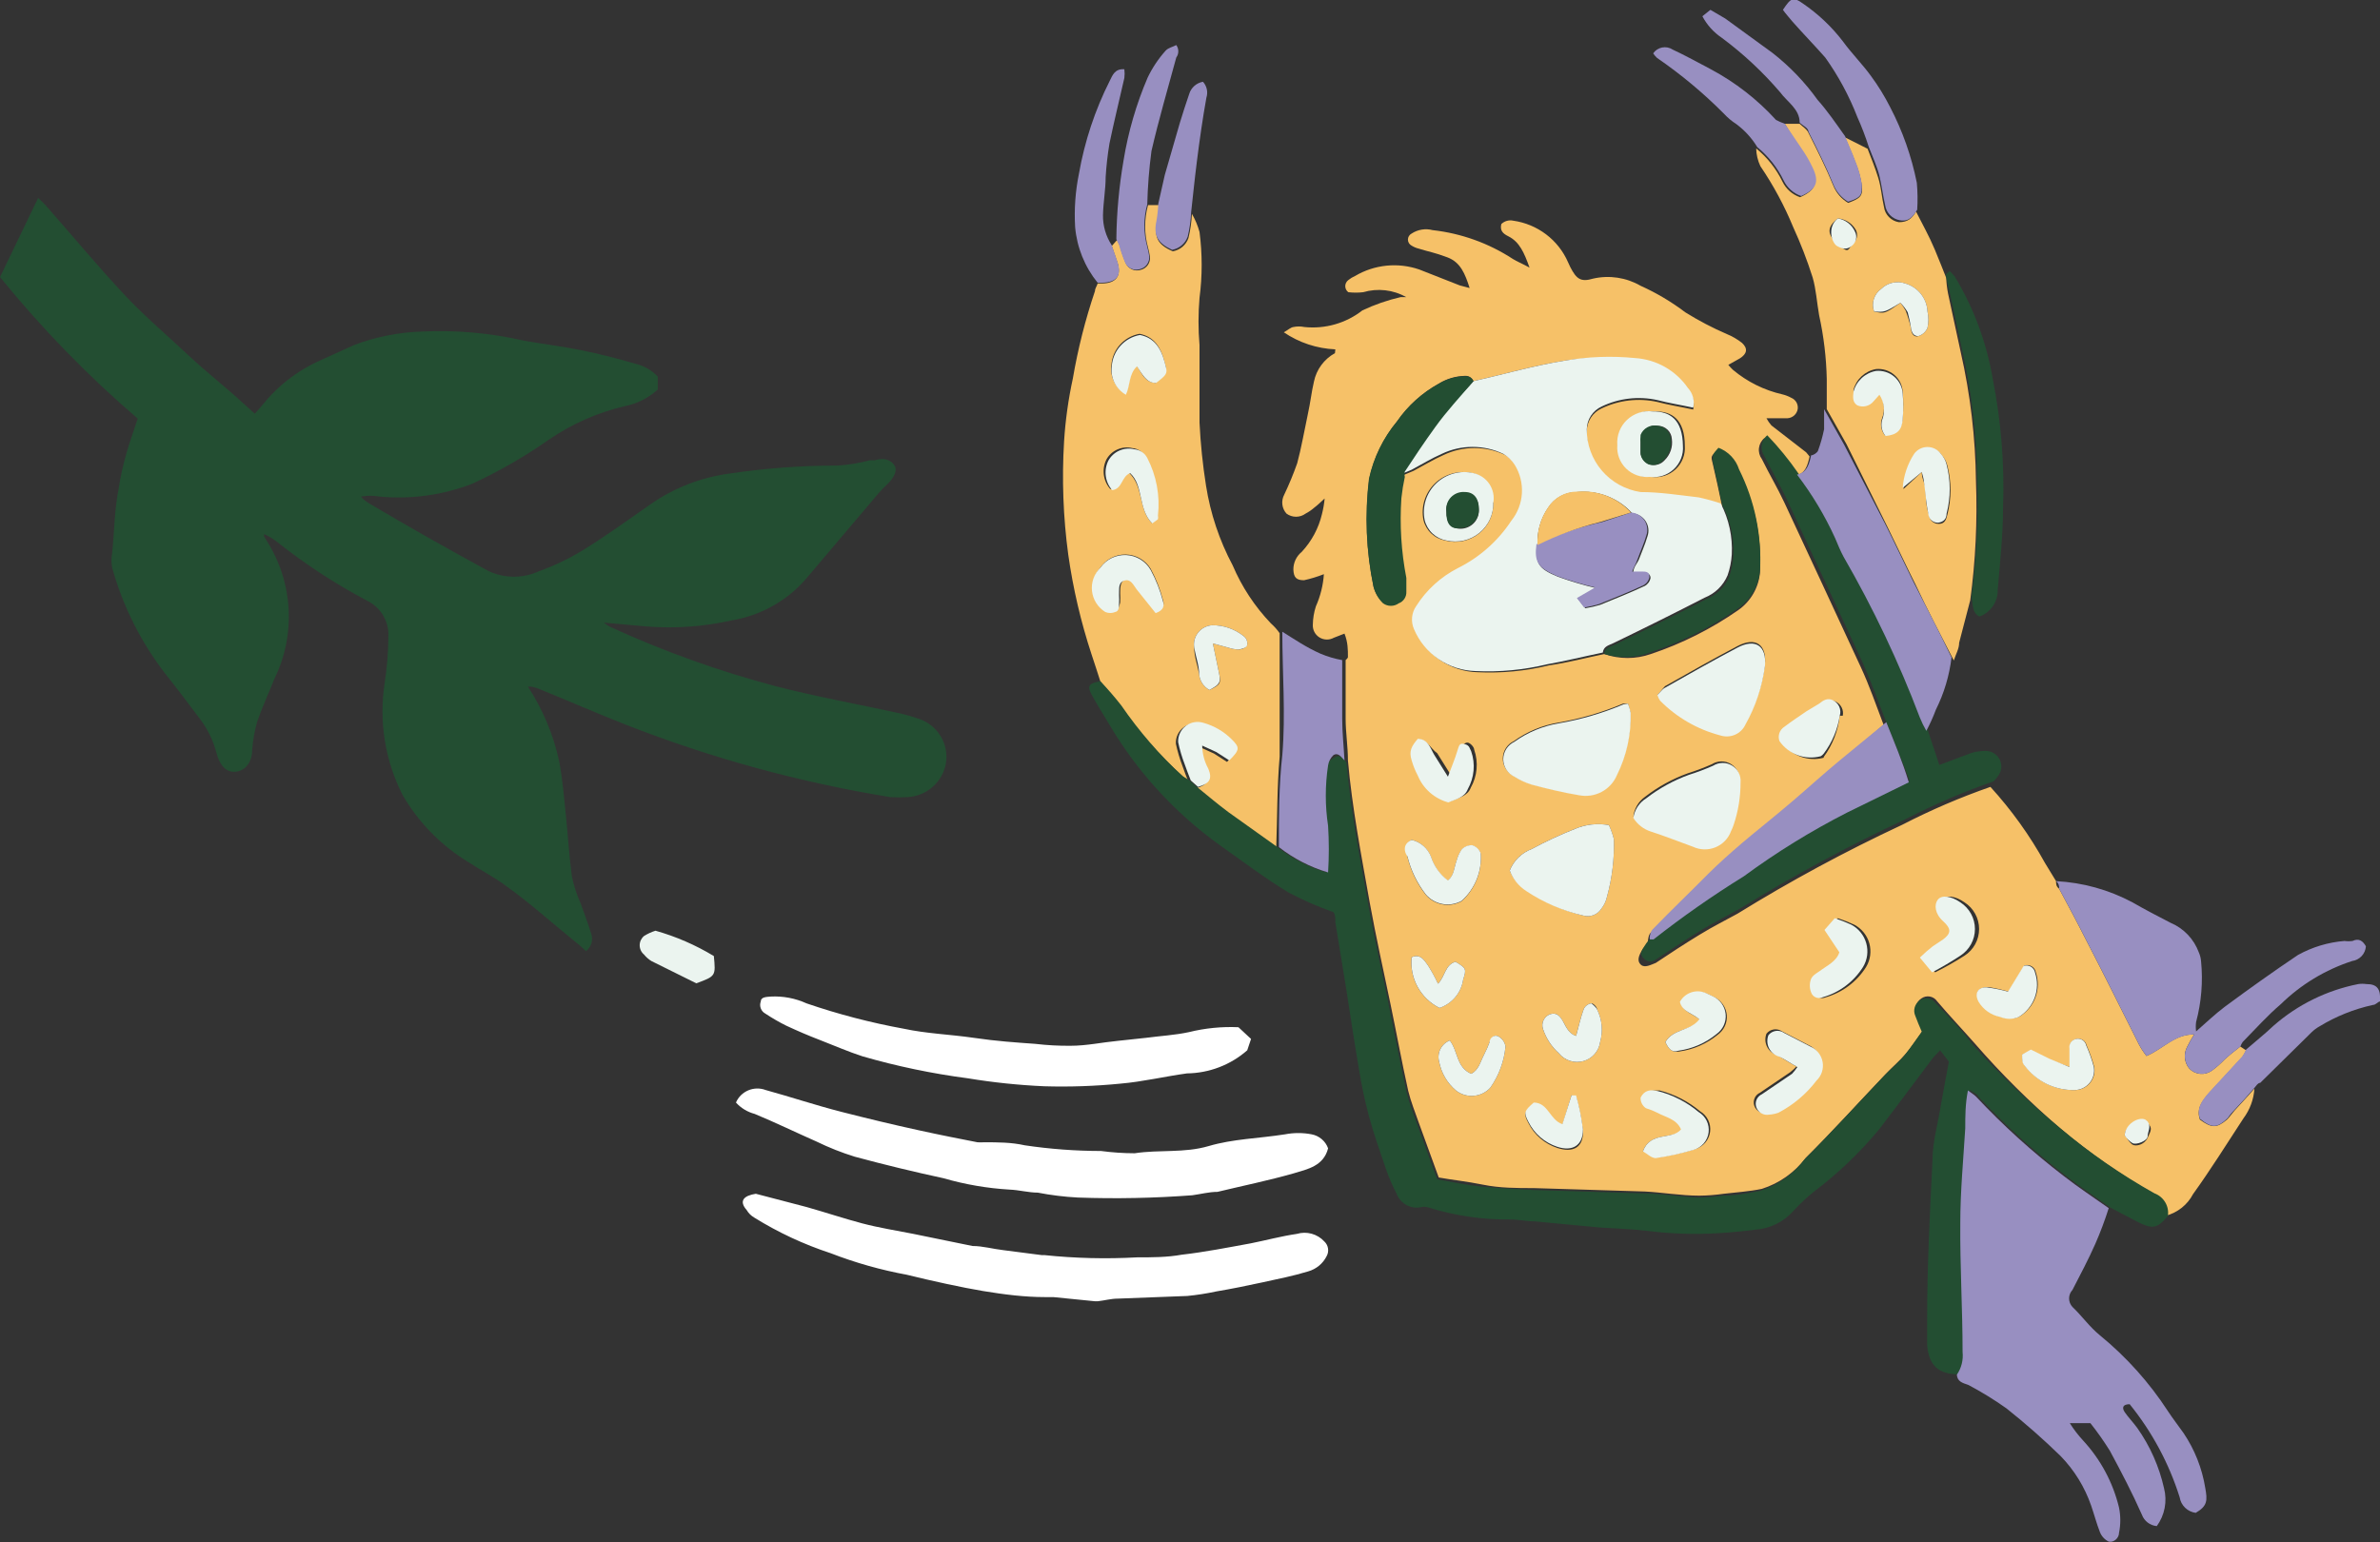 <svg width="216" height="140" viewBox="0 0 216 140" fill="none" xmlns="http://www.w3.org/2000/svg">
<rect x="0" y="0" width="216" height="140" fill="#333333" stroke="none"/>
<g clip-path="url(#clip0)">
<path d="M203.324 94.995L203.844 95.338C203.75 95.555 203.634 95.763 203.497 95.957L200.485 99.22C199.896 99.907 199.308 100.595 199.654 101.625C200.727 102.415 201.177 102.415 202.112 101.625C202.355 101.385 202.562 101.075 202.805 100.801C203.047 100.526 204.017 99.495 204.605 98.808C204.54 99.79 204.192 100.732 203.601 101.522C202.078 103.858 200.589 106.229 199.031 108.393C198.78 108.871 198.432 109.292 198.009 109.629C197.586 109.966 197.096 110.212 196.572 110.352C196.64 109.922 196.556 109.483 196.336 109.107C196.115 108.732 195.77 108.443 195.36 108.29C192.39 106.592 189.585 104.626 186.98 102.415C184.22 100.054 181.639 97.493 179.259 94.754C178.081 93.414 176.87 92.143 175.796 90.872C175.72 90.762 175.623 90.668 175.51 90.597C175.396 90.525 175.27 90.476 175.138 90.454C175.005 90.431 174.87 90.436 174.739 90.466C174.608 90.497 174.485 90.553 174.376 90.631C174.15 90.779 173.984 91.002 173.908 91.26C173.832 91.518 173.851 91.794 173.961 92.04C173.961 92.521 174.342 93.002 174.55 93.483C173.996 94.239 173.545 94.96 172.991 95.613C172.437 96.266 171.745 96.85 171.156 97.468C168.732 100.01 166.378 102.621 163.885 105.095C162.885 106.422 161.493 107.407 159.903 107.912C158.76 108.153 157.617 108.221 156.44 108.359C155.706 108.466 154.966 108.523 154.224 108.531C152.562 108.531 150.761 108.221 149.272 108.153L139.196 107.844C137.672 107.844 136.114 107.844 134.591 107.534C133.067 107.225 131.924 107.122 130.574 106.882L128.773 101.934C128.427 100.938 128.046 100.01 127.804 99.014C127.215 96.369 126.73 93.689 126.176 91.044C125.622 88.398 124.861 84.963 124.307 81.905C123.545 77.611 122.714 73.35 122.333 69.022C122.333 67.75 122.125 66.479 122.125 65.242C122.125 63.456 122.125 61.807 122.125 59.917C122.125 59.917 122.333 59.745 122.333 59.642C122.333 58.955 122.333 58.303 122.021 57.512L121.052 57.89C120.852 58.001 120.627 58.056 120.399 58.051C120.17 58.046 119.948 57.981 119.753 57.862C119.559 57.742 119.401 57.574 119.294 57.374C119.187 57.173 119.137 56.948 119.147 56.722C119.155 56.15 119.248 55.583 119.424 55.039C119.836 54.115 120.082 53.126 120.151 52.118C119.567 52.348 118.965 52.532 118.351 52.668C117.658 52.668 117.416 52.428 117.381 51.706C117.378 51.398 117.445 51.092 117.577 50.813C117.709 50.533 117.902 50.287 118.143 50.091C119.044 49.123 119.676 47.939 119.978 46.656C120.096 46.193 120.177 45.722 120.221 45.247C119.771 45.66 119.563 45.866 119.286 46.072C119.043 46.285 118.776 46.47 118.489 46.621C118.239 46.806 117.935 46.905 117.624 46.905C117.312 46.905 117.008 46.806 116.758 46.621C116.55 46.391 116.419 46.102 116.382 45.795C116.345 45.488 116.404 45.177 116.55 44.904C116.993 43.974 117.386 43.023 117.728 42.052C118.108 40.644 118.351 39.201 118.662 37.758C118.974 36.315 119.009 35.662 119.251 34.631C119.362 34.091 119.589 33.58 119.918 33.136C120.247 32.691 120.669 32.322 121.156 32.055C121.175 31.941 121.187 31.826 121.19 31.711C119.517 31.639 117.898 31.103 116.516 30.165C116.931 29.925 117.139 29.718 117.381 29.684C117.712 29.616 118.054 29.616 118.385 29.684C120.271 29.88 122.16 29.338 123.649 28.172C124.756 27.65 125.917 27.247 127.111 26.97H127.631C127.043 26.638 126.393 26.427 125.72 26.35C125.048 26.273 124.367 26.332 123.718 26.523C123.269 26.575 122.816 26.575 122.367 26.523C122.281 26.459 122.212 26.376 122.164 26.281C122.116 26.186 122.09 26.08 122.09 25.974C122.09 25.867 122.116 25.762 122.164 25.666C122.212 25.571 122.281 25.488 122.367 25.424C122.557 25.27 122.767 25.143 122.991 25.046C123.859 24.534 124.829 24.216 125.834 24.115C126.839 24.014 127.854 24.133 128.808 24.462L132.478 25.905L133.379 26.145C132.963 24.84 132.548 23.809 131.37 23.363C130.193 22.916 129.639 22.847 128.773 22.572C128.541 22.517 128.318 22.424 128.115 22.298C128.014 22.245 127.928 22.167 127.869 22.07C127.809 21.973 127.778 21.861 127.778 21.748C127.778 21.634 127.809 21.523 127.869 21.426C127.928 21.329 128.014 21.25 128.115 21.198C128.393 21.016 128.706 20.894 129.034 20.841C129.363 20.788 129.698 20.804 130.02 20.889C132.617 21.18 135.108 22.075 137.292 23.5C137.672 23.741 138.123 23.912 138.815 24.29C138.33 22.95 137.915 21.954 136.876 21.439C136.391 21.198 136.114 20.923 136.253 20.339C136.392 20.203 136.563 20.104 136.75 20.05C136.937 19.996 137.135 19.989 137.326 20.03C138.414 20.183 139.444 20.611 140.318 21.273C141.191 21.934 141.878 22.808 142.312 23.809L142.52 24.256C143.074 25.321 143.455 25.63 144.598 25.287C146.061 24.957 147.595 25.19 148.891 25.939C150.33 26.586 151.689 27.392 152.943 28.344C154.16 29.103 155.433 29.769 156.752 30.337C157.236 30.538 157.69 30.804 158.102 31.127C158.656 31.642 158.552 32.123 157.894 32.536L156.855 33.12C156.986 33.276 157.125 33.425 157.271 33.566C158.57 34.657 160.113 35.423 161.772 35.799C162.051 35.867 162.319 35.971 162.569 36.109C162.762 36.189 162.924 36.33 163.031 36.509C163.137 36.689 163.181 36.898 163.157 37.105C163.126 37.333 163.015 37.544 162.845 37.7C162.674 37.857 162.454 37.95 162.223 37.964H160.318C160.442 38.198 160.593 38.417 160.768 38.617L163.919 41.056L164.231 41.434C164.058 42.19 163.885 42.98 162.95 43.186C162.108 41.968 161.171 40.82 160.145 39.75C159.864 39.979 159.682 40.306 159.637 40.664C159.592 41.022 159.687 41.384 159.903 41.674C160.561 43.014 161.322 44.285 161.946 45.625C164.254 50.572 166.562 55.543 168.871 60.536C169.667 62.253 170.256 63.971 170.948 65.792L166.724 69.399C165.27 70.602 163.885 71.873 162.43 73.11C160.976 74.347 159.314 75.652 157.79 76.958C156.267 78.263 155.747 78.744 154.778 79.706C153.081 81.321 151.315 83.142 149.792 84.688C149.584 84.894 149.584 85.341 149.515 85.65L149.099 86.131C148.649 86.818 148.58 87.264 148.926 87.574C149.272 87.883 149.826 87.574 150.276 87.402C151.558 86.543 152.873 85.684 154.224 84.859C155.574 84.035 156.509 83.588 157.687 82.936C162.51 79.957 167.504 77.261 172.645 74.862C175.226 73.53 177.899 72.382 180.644 71.426C182.561 73.528 184.223 75.846 185.595 78.332L186.6 79.981C186.6 80.222 186.6 80.462 186.877 80.668C187.708 82.214 188.539 83.76 189.335 85.341C190.963 88.467 192.521 91.628 194.114 94.788C194.311 95.164 194.543 95.52 194.806 95.853C196.33 95.201 197.368 93.861 199.134 93.895C198.89 94.27 198.671 94.66 198.476 95.063C198.321 95.37 198.258 95.714 198.295 96.055C198.332 96.397 198.467 96.72 198.684 96.987C198.942 97.261 199.291 97.433 199.667 97.471C200.042 97.509 200.419 97.41 200.727 97.193C201.151 96.887 201.545 96.542 201.905 96.163C202.355 95.75 202.839 95.372 203.324 94.995ZM145.602 59.367C146.969 59.847 148.46 59.847 149.826 59.367C152.648 58.422 155.318 57.08 157.756 55.382C158.318 54.988 158.786 54.475 159.127 53.882C159.468 53.288 159.674 52.628 159.729 51.947C159.904 48.777 159.247 45.617 157.825 42.774C157.683 42.328 157.441 41.921 157.117 41.581C156.793 41.242 156.396 40.98 155.955 40.815C155.263 41.399 155.263 41.399 155.436 42.052C155.747 43.358 156.024 44.698 156.301 46.003C155.643 45.784 154.972 45.6 154.293 45.453C152.562 45.247 150.83 45.075 149.03 44.972C147.61 44.794 146.309 44.096 145.381 43.016C144.452 41.936 143.963 40.551 144.009 39.132C144.015 38.697 144.145 38.272 144.384 37.907C144.623 37.542 144.961 37.252 145.359 37.071C146.93 36.315 148.712 36.109 150.415 36.486C151.454 36.761 152.562 36.933 153.67 37.174C153.741 36.859 153.734 36.532 153.649 36.221C153.565 35.91 153.405 35.624 153.185 35.387C152.647 34.605 151.938 33.955 151.11 33.485C150.283 33.015 149.358 32.737 148.407 32.673C146.267 32.404 144.1 32.428 141.966 32.742C139.196 33.188 136.46 33.978 133.725 34.597C133.666 34.447 133.561 34.319 133.424 34.232C133.287 34.146 133.125 34.105 132.963 34.116C132.131 34.133 131.318 34.37 130.609 34.803C129.087 35.639 127.783 36.815 126.8 38.239C125.552 39.743 124.685 41.522 124.272 43.426C123.858 46.7 123.986 50.02 124.653 53.252C124.789 53.755 125.051 54.216 125.415 54.592C125.621 54.74 125.87 54.82 126.124 54.82C126.379 54.82 126.628 54.74 126.834 54.592C127.05 54.511 127.233 54.365 127.358 54.173C127.482 53.981 127.542 53.755 127.527 53.527C127.527 53.115 127.527 52.703 127.527 52.29C127.065 49.903 126.914 47.467 127.077 45.041C127.147 44.395 127.251 43.753 127.388 43.117L128.289 42.739C129.189 42.258 130.089 41.709 131.024 41.296C131.894 40.882 132.847 40.667 133.812 40.667C134.776 40.667 135.729 40.882 136.599 41.296C137.018 41.545 137.373 41.886 137.638 42.293C138.119 43.069 138.348 43.974 138.292 44.884C138.236 45.794 137.899 46.664 137.326 47.377C136.121 49.209 134.449 50.691 132.478 51.672C130.934 52.462 129.63 53.648 128.704 55.107C128.493 55.41 128.362 55.762 128.326 56.129C128.29 56.495 128.348 56.865 128.496 57.203C128.959 58.309 129.735 59.259 130.731 59.936C131.727 60.613 132.899 60.988 134.106 61.017C136.283 61.12 138.464 60.911 140.581 60.398C142.243 60.158 143.94 59.711 145.602 59.367ZM147.749 63.868H147.299C145.421 64.663 143.458 65.239 141.447 65.586C139.984 65.83 138.597 66.406 137.395 67.269C137.095 67.412 136.841 67.636 136.664 67.916C136.486 68.195 136.392 68.519 136.392 68.85C136.392 69.18 136.486 69.504 136.664 69.784C136.841 70.063 137.095 70.287 137.395 70.43C137.88 70.739 138.404 70.982 138.954 71.152C140.373 71.529 141.793 71.873 143.247 72.114C143.948 72.256 144.676 72.152 145.308 71.82C145.94 71.487 146.435 70.948 146.71 70.293C147.587 68.533 148.015 66.586 147.956 64.624C147.91 64.366 147.841 64.113 147.749 63.868ZM137.014 79.019C137.311 79.726 137.819 80.325 138.469 80.737C140.048 81.842 141.821 82.646 143.697 83.107C144 83.192 144.321 83.178 144.615 83.067C144.908 82.955 145.157 82.753 145.325 82.489C145.58 82.167 145.758 81.791 145.844 81.39C146.311 79.689 146.521 77.929 146.468 76.168C146.36 75.73 146.209 75.304 146.017 74.896C144.979 74.705 143.906 74.825 142.936 75.24C141.596 75.769 140.29 76.377 139.023 77.061C138.569 77.229 138.155 77.491 137.809 77.828C137.463 78.166 137.192 78.571 137.014 79.019ZM148.233 74.106C148.572 74.675 149.098 75.112 149.722 75.343C151.004 75.755 152.285 76.271 153.531 76.717C153.85 76.868 154.196 76.95 154.548 76.96C154.9 76.969 155.251 76.906 155.577 76.773C155.903 76.641 156.197 76.442 156.441 76.19C156.686 75.937 156.874 75.637 156.994 75.309C157.089 75.12 157.17 74.925 157.236 74.725C157.654 73.484 157.864 72.184 157.86 70.877C157.888 70.576 157.83 70.274 157.694 70.004C157.557 69.734 157.347 69.508 157.088 69.35C156.828 69.193 156.529 69.111 156.225 69.113C155.921 69.116 155.623 69.203 155.367 69.365C154.656 69.681 153.928 69.956 153.185 70.19C151.788 70.694 150.479 71.412 149.307 72.32C148.992 72.538 148.732 72.825 148.546 73.159C148.36 73.492 148.253 73.863 148.233 74.244V74.106ZM150.415 62.941C150.468 63.124 150.55 63.298 150.657 63.456C152.159 64.981 154.05 66.073 156.128 66.617C156.566 66.759 157.041 66.736 157.463 66.552C157.885 66.368 158.223 66.037 158.414 65.62C159.335 63.983 159.934 62.188 160.18 60.33C160.353 58.474 159.314 57.787 157.687 58.646C155.47 59.814 153.289 61.051 151.107 62.288C150.83 62.563 150.657 62.872 150.415 63.078V62.941ZM163.123 96.712C162.925 96.94 162.705 97.147 162.465 97.331L159.729 99.186C159.514 99.284 159.342 99.457 159.246 99.672C159.151 99.887 159.138 100.13 159.21 100.354C159.289 100.59 159.452 100.79 159.669 100.917C159.885 101.043 160.141 101.087 160.387 101.041C160.671 101.021 160.95 100.963 161.218 100.869C162.576 100.161 163.758 99.164 164.681 97.949C164.907 97.734 165.075 97.467 165.172 97.172C165.269 96.876 165.291 96.562 165.236 96.256C165.181 95.951 165.051 95.663 164.858 95.419C164.665 95.175 164.414 94.982 164.127 94.857L161.738 93.62C161.52 93.467 161.251 93.403 160.986 93.441C160.722 93.48 160.483 93.618 160.318 93.826C160.243 94.02 160.21 94.227 160.22 94.434C160.231 94.641 160.286 94.843 160.38 95.028C160.475 95.212 160.608 95.375 160.77 95.505C160.932 95.636 161.121 95.731 161.322 95.785C162.015 96.197 162.465 96.506 163.123 96.85V96.712ZM135.422 45.488C135.488 44.919 135.341 44.345 135.009 43.877C134.677 43.408 134.183 43.076 133.621 42.945C133.023 42.807 132.4 42.82 131.808 42.983C131.216 43.145 130.675 43.453 130.234 43.877C129.793 44.3 129.467 44.827 129.284 45.409C129.101 45.99 129.069 46.608 129.189 47.206C129.302 47.671 129.548 48.094 129.898 48.424C130.249 48.753 130.688 48.974 131.163 49.061C131.686 49.201 132.235 49.217 132.765 49.108C133.296 49 133.793 48.769 134.218 48.435C134.642 48.101 134.981 47.672 135.209 47.184C135.436 46.697 135.544 46.162 135.526 45.625L135.422 45.488ZM128.115 76.236C127.458 76.614 127.596 77.301 127.735 77.782C128.041 79.03 128.607 80.2 129.397 81.218C129.786 81.675 130.324 81.984 130.918 82.091C131.512 82.197 132.125 82.095 132.652 81.802C133.254 81.259 133.723 80.587 134.023 79.837C134.323 79.086 134.446 78.278 134.383 77.473C134.319 77.304 134.217 77.151 134.085 77.026C133.953 76.901 133.795 76.807 133.621 76.752C133.442 76.741 133.262 76.77 133.095 76.835C132.927 76.9 132.776 77.001 132.652 77.129C132.426 77.465 132.262 77.837 132.167 78.229C131.959 78.813 131.959 79.5 131.405 79.947C130.69 79.408 130.158 78.664 129.881 77.817C129.743 77.428 129.509 77.08 129.201 76.804C128.892 76.528 128.519 76.333 128.115 76.236ZM149.896 43.289C150.289 43.341 150.689 43.306 151.066 43.185C151.444 43.065 151.789 42.862 152.078 42.592C152.366 42.322 152.591 41.992 152.734 41.625C152.878 41.258 152.937 40.864 152.908 40.472C152.908 38.067 151.731 37.311 150.173 37.345C149.749 37.293 149.319 37.335 148.914 37.468C148.509 37.601 148.138 37.822 147.83 38.115C147.522 38.408 147.283 38.765 147.131 39.161C146.979 39.557 146.918 39.981 146.952 40.403C146.923 40.778 146.973 41.154 147.1 41.508C147.227 41.863 147.428 42.186 147.689 42.458C147.951 42.731 148.267 42.945 148.617 43.088C148.967 43.231 149.344 43.3 149.722 43.289H149.896ZM167.209 86.44C166.966 87.264 166.205 87.505 165.651 87.986C165.097 88.467 164.82 88.467 164.646 88.845C164.492 89.243 164.492 89.684 164.646 90.082C164.68 90.182 164.735 90.274 164.808 90.352C164.88 90.43 164.968 90.492 165.066 90.534C165.164 90.576 165.269 90.598 165.376 90.597C165.483 90.596 165.588 90.572 165.685 90.528C167.209 90.094 168.517 89.115 169.356 87.78C169.55 87.46 169.677 87.104 169.728 86.734C169.779 86.364 169.754 85.987 169.654 85.627C169.553 85.266 169.38 84.93 169.144 84.639C168.908 84.348 168.615 84.107 168.282 83.932C167.798 83.708 167.301 83.513 166.793 83.348L165.858 84.413L167.209 86.44ZM149.376 104.511C149.757 104.717 150.103 105.095 150.38 105.061C151.553 104.898 152.71 104.646 153.843 104.305C154.199 104.203 154.517 104 154.759 103.72C155 103.441 155.154 103.098 155.202 102.733C155.25 102.369 155.189 101.998 155.028 101.667C154.866 101.336 154.611 101.059 154.293 100.869C153.228 99.975 151.973 99.329 150.623 98.98C149.93 98.98 149.376 98.98 149.03 99.564C149.049 99.785 149.135 99.996 149.278 100.167C149.42 100.339 149.611 100.464 149.826 100.526C150.184 100.633 150.531 100.771 150.865 100.938C151.592 101.35 152.596 101.488 153.012 102.45C151.731 103.515 149.792 102.656 149.099 104.511H149.376ZM167.243 64.968C167.294 64.717 167.26 64.457 167.148 64.228C167.035 63.998 166.85 63.812 166.62 63.696C166.135 63.456 165.754 63.696 165.374 64.005L164.231 64.693C163.538 65.174 162.846 65.62 162.223 66.101C162.009 66.235 161.847 66.438 161.765 66.675C161.683 66.913 161.686 67.171 161.772 67.407C162.177 67.99 162.753 68.436 163.423 68.682C164.092 68.928 164.822 68.962 165.512 68.781C165.513 68.758 165.513 68.735 165.512 68.712C166.321 67.613 166.822 66.321 166.966 64.968H167.243ZM128.947 67.063C128.254 67.716 128.115 68.163 128.393 68.884C128.527 69.361 128.713 69.821 128.947 70.258C129.189 70.848 129.565 71.375 130.045 71.798C130.525 72.221 131.097 72.529 131.717 72.698C132.375 72.423 133.206 72.251 133.483 71.495C133.775 70.976 133.954 70.402 134.008 69.81C134.062 69.218 133.989 68.622 133.794 68.059C133.794 67.819 133.448 67.441 133.206 67.407C132.963 67.372 132.617 67.716 132.513 68.094C132.409 68.472 132.028 69.434 131.682 70.361L130.435 68.369C129.812 67.922 129.604 67.201 128.67 67.063H128.947ZM175.623 88.261C176.538 87.804 177.428 87.299 178.289 86.749C178.697 86.487 179.031 86.129 179.263 85.706C179.495 85.282 179.616 84.808 179.616 84.327C179.616 83.846 179.495 83.372 179.263 82.949C179.031 82.525 178.697 82.167 178.289 81.905C177.458 81.321 176.627 81.218 176.246 81.664C175.865 82.111 176.246 82.901 176.731 83.623C177.216 84.344 177.285 84.722 176.731 85.272L175.796 85.89C175.385 86.212 174.992 86.556 174.619 86.921L175.623 88.261ZM131.578 94.445C131.207 94.591 130.902 94.868 130.723 95.223C130.545 95.578 130.504 95.986 130.609 96.369C130.801 97.386 131.339 98.308 132.132 98.98C132.585 99.34 133.159 99.516 133.738 99.471C134.317 99.426 134.857 99.165 135.249 98.739C136.031 97.632 136.508 96.341 136.634 94.995C136.604 94.8 136.529 94.615 136.415 94.454C136.301 94.293 136.15 94.16 135.976 94.067C135.595 93.861 135.318 94.239 135.179 94.617C135.039 94.992 134.877 95.359 134.695 95.716C134.348 96.369 134.21 97.125 133.517 97.468C132.167 96.884 132.34 95.441 131.578 94.445ZM143.04 94.032C142.278 93.792 142.105 93.071 141.758 92.555C141.412 92.04 141.135 91.903 140.65 92.074C140.4 92.174 140.197 92.364 140.081 92.606C139.966 92.848 139.947 93.124 140.027 93.38C140.307 94.238 140.808 95.008 141.481 95.613C141.74 95.932 142.087 96.17 142.481 96.295C142.874 96.421 143.295 96.429 143.693 96.32C144.091 96.21 144.448 95.987 144.72 95.678C144.991 95.369 145.165 94.988 145.221 94.582C145.498 93.597 145.399 92.545 144.944 91.628C144.944 91.387 144.563 91.044 144.425 91.078C144.275 91.099 144.133 91.157 144.012 91.248C143.891 91.338 143.795 91.457 143.732 91.593C143.455 92.349 143.282 93.139 143.04 94.032ZM183.552 95.716C183.552 96.128 183.552 96.506 183.76 96.712C184.288 97.427 184.983 98.004 185.785 98.393C186.587 98.782 187.473 98.972 188.366 98.945C188.622 98.935 188.873 98.87 189.102 98.755C189.331 98.64 189.532 98.478 189.693 98.279C189.854 98.081 189.97 97.851 190.033 97.604C190.097 97.358 190.107 97.1 190.062 96.85C189.883 96.18 189.652 95.525 189.37 94.891C189.349 94.791 189.309 94.695 189.25 94.611C189.191 94.527 189.116 94.455 189.029 94.4C188.941 94.346 188.843 94.309 188.741 94.293C188.639 94.277 188.535 94.282 188.435 94.307C188.245 94.349 188.078 94.461 187.968 94.621C187.859 94.78 187.815 94.976 187.846 95.166V96.85L186.011 96.197L184.349 95.372L183.552 95.716ZM151.142 94.582C151.419 95.235 151.8 95.579 152.423 95.441C153.697 95.266 154.895 94.742 155.886 93.93C156.173 93.725 156.4 93.45 156.545 93.131C156.69 92.812 156.748 92.461 156.713 92.112C156.678 91.764 156.551 91.431 156.345 91.147C156.139 90.863 155.861 90.638 155.54 90.494L154.951 90.219C154.526 90.023 154.042 89.996 153.598 90.143C153.154 90.29 152.783 90.6 152.562 91.009C152.77 91.903 153.704 92.04 154.328 92.59C153.427 93.586 151.835 93.38 151.142 94.582ZM182.306 90.013C181.704 89.834 181.091 89.697 180.471 89.601C179.536 89.601 179.19 90.082 179.64 90.906C179.852 91.26 180.138 91.566 180.478 91.803C180.818 92.04 181.205 92.203 181.613 92.28C181.876 92.392 182.159 92.449 182.444 92.449C182.73 92.449 183.013 92.392 183.275 92.28C183.946 91.877 184.458 91.259 184.728 90.529C184.999 89.799 185.012 88.999 184.764 88.261C184.745 88.148 184.702 88.041 184.637 87.946C184.572 87.852 184.487 87.773 184.389 87.714C184.29 87.655 184.18 87.618 184.065 87.606C183.951 87.594 183.835 87.606 183.726 87.642L182.306 90.013ZM142.624 99.426L141.793 102.141C140.65 101.763 140.512 100.217 139.196 100.182C138.33 100.938 138.261 101.075 138.711 101.934C138.976 102.467 139.345 102.942 139.797 103.331C140.249 103.72 140.774 104.016 141.343 104.202C142.728 104.648 143.732 104.202 143.663 102.621C143.539 101.576 143.33 100.542 143.04 99.529L142.624 99.426ZM130.643 91.49C131.206 91.299 131.704 90.957 132.083 90.503C132.462 90.048 132.707 89.498 132.79 88.913C133.102 87.952 133.067 87.883 132.098 87.299C131.128 87.574 131.163 88.639 130.505 89.291C130.24 88.723 129.939 88.173 129.604 87.642C129.258 87.161 128.912 86.543 128.115 86.886C128.015 87.818 128.203 88.758 128.654 89.58C129.106 90.403 129.8 91.069 130.643 91.49ZM192.971 103.206C193.109 103.468 193.297 103.702 193.525 103.893C193.871 104.099 194.633 103.893 194.91 103.274C195.187 102.656 195.395 102.415 194.91 101.934L194.702 101.763C194.079 101.453 192.832 102.209 192.832 103.068L192.971 103.206Z" fill="#F6C168"/>
<path d="M47.888 62.288C49.265 64.383 50.239 66.713 50.762 69.159C51.074 70.877 51.213 72.594 51.386 74.312C51.559 76.03 51.663 77.748 51.905 79.569C52.081 80.408 52.348 81.226 52.702 82.008C53.013 82.901 53.359 83.794 53.636 84.688C53.748 84.974 53.765 85.289 53.684 85.585C53.603 85.882 53.428 86.145 53.186 86.337C52.834 85.997 52.465 85.676 52.078 85.375C50.035 83.726 48.062 81.939 45.984 80.462C44.91 79.638 43.664 79.019 42.521 78.263C40.038 76.757 37.978 74.653 36.531 72.148C34.948 69.029 34.379 65.5 34.904 62.047C35.123 60.626 35.239 59.191 35.25 57.753C35.277 57.099 35.116 56.451 34.785 55.885C34.453 55.319 33.966 54.858 33.38 54.558C30.444 53.011 27.662 51.194 25.07 49.13C24.726 48.872 24.354 48.653 23.962 48.477V48.683L24.169 49.026C25.368 50.891 26.064 53.029 26.192 55.236C26.319 57.444 25.873 59.647 24.896 61.635C24.377 62.941 23.788 64.212 23.338 65.517C23.102 66.347 22.951 67.199 22.888 68.06C22.888 69.262 22.196 69.984 21.364 70.052C20.534 70.121 19.945 69.502 19.633 68.3C19.339 67.179 18.821 66.127 18.11 65.208C17.105 63.868 16.067 62.494 15.028 61.188C12.798 58.312 11.152 55.033 10.18 51.534C10.092 51.092 10.092 50.637 10.18 50.194C10.388 48.099 10.388 46.244 10.769 44.354C10.93 43.287 11.161 42.231 11.461 41.193C11.738 40.197 12.119 39.166 12.5 37.998C7.956 34.093 3.772 29.793 0 25.149L3.463 17.969C3.74 18.244 3.982 18.45 4.19 18.69C6.614 21.439 8.968 24.29 11.496 26.97C13.227 28.791 15.132 30.406 17.002 32.158C18.871 33.91 20.464 35.112 22.057 36.59L23.131 37.552L23.788 36.796C25.211 35.007 27.054 33.592 29.155 32.673L32.099 31.333C34.069 30.581 36.152 30.162 38.262 30.096C41.379 29.944 44.502 30.221 47.542 30.921C49.273 31.23 51.005 31.436 52.702 31.78C54.398 32.123 56.164 32.57 57.653 33.017C58.437 33.192 59.15 33.6 59.696 34.185V35.353C58.864 36.121 57.833 36.644 56.718 36.864C54.236 37.442 51.887 38.48 49.793 39.922C47.608 41.452 45.291 42.786 42.868 43.907C40.193 44.941 37.312 45.341 34.453 45.075C33.892 44.976 33.318 44.976 32.757 45.075C32.954 45.306 33.188 45.503 33.449 45.66C36.912 47.721 40.686 49.851 44.356 51.844C45.072 52.175 45.852 52.347 46.642 52.347C47.432 52.347 48.212 52.175 48.927 51.844C50.368 51.326 51.749 50.658 53.048 49.851C55.091 48.58 57.03 47.171 59.004 45.797C61.15 44.289 63.633 43.322 66.24 42.98C69.473 42.499 72.737 42.258 76.005 42.258C77 42.199 77.987 42.038 78.948 41.777H79.398C80.299 41.502 80.853 41.777 81.165 42.224C81.476 42.671 81.165 43.323 80.576 43.907C80.27 44.188 79.981 44.486 79.71 44.801L73.131 52.565C71.4 54.552 69.024 55.876 66.414 56.31C63.86 56.888 61.233 57.073 58.623 56.86L54.814 56.516C55.001 56.682 55.211 56.821 55.437 56.928C60.26 59.135 65.264 60.928 70.396 62.288C74.135 63.25 77.944 63.937 81.719 64.761C82.281 64.89 82.836 65.05 83.381 65.242C84.217 65.518 84.925 66.082 85.376 66.833C85.828 67.583 85.992 68.47 85.839 69.331C85.686 70.146 85.261 70.887 84.633 71.435C84.006 71.983 83.211 72.307 82.376 72.354C81.846 72.388 81.314 72.388 80.784 72.354C72.584 71.017 64.552 68.817 56.822 65.792C54.19 64.761 51.628 63.628 48.996 62.563C48.731 62.448 48.452 62.367 48.165 62.322H47.888V62.288Z" fill="#234E32"/>
<path d="M99.861 61.839C99.584 61.014 99.342 60.19 99.065 59.4C98.096 56.455 97.389 53.431 96.953 50.364C96.491 46.949 96.363 43.497 96.572 40.057C96.693 38.139 96.959 36.233 97.368 34.354C97.829 31.661 98.5 29.008 99.376 26.418C99.376 26.177 99.55 25.971 99.619 25.731H100C101.281 25.731 101.8 25.044 101.419 23.841L100.9 22.33L101.385 21.78L101.627 22.295C101.775 22.845 101.96 23.385 102.181 23.91C102.295 24.155 102.495 24.349 102.744 24.457C102.993 24.564 103.274 24.578 103.532 24.494C103.794 24.429 104.024 24.271 104.177 24.049C104.33 23.828 104.396 23.558 104.363 23.291C104.322 23.013 104.264 22.738 104.19 22.467C103.844 21.207 103.844 19.879 104.19 18.619H105.194C105.17 19.149 105.112 19.677 105.021 20.2C104.744 21.505 105.021 22.192 106.44 22.811C106.764 22.754 107.066 22.613 107.316 22.402C107.565 22.19 107.753 21.916 107.86 21.608C108.034 20.887 108.138 20.15 108.172 19.409C108.474 19.927 108.707 20.481 108.864 21.058C109.124 23.043 109.124 25.052 108.864 27.036C108.743 28.465 108.743 29.902 108.864 31.331C108.864 31.709 108.864 32.087 108.864 32.43C108.864 34.423 108.864 36.381 108.864 38.374C108.957 40.284 109.154 42.188 109.453 44.077C109.85 46.61 110.669 49.06 111.877 51.326C112.704 53.27 113.877 55.05 115.339 56.582C115.64 56.847 115.908 57.147 116.136 57.476C116.136 61.22 116.136 64.965 116.136 68.676C115.893 71.458 115.928 74.241 115.824 77.024L111.392 73.863C110.422 73.142 109.487 72.352 108.518 71.561C109.591 71.252 109.834 70.84 109.453 69.912C109.099 69.269 108.909 68.55 108.899 67.817L110.18 68.401L111.357 69.157C112.327 68.195 112.327 67.989 111.565 67.233C110.863 66.535 109.993 66.027 109.037 65.755C108.765 65.666 108.474 65.643 108.191 65.69C107.907 65.737 107.64 65.852 107.411 66.024C107.183 66.197 107 66.422 106.879 66.68C106.758 66.939 106.703 67.223 106.717 67.507C106.861 68.186 107.058 68.852 107.306 69.5C107.479 69.981 107.652 70.462 107.86 70.977L107.341 70.462C105.215 68.573 103.31 66.452 101.662 64.141C101.101 63.344 100.5 62.576 99.861 61.839ZM104.882 55.552C105.644 55.277 105.678 54.83 105.54 54.452C105.286 53.473 104.914 52.527 104.432 51.635C104.198 51.246 103.868 50.923 103.473 50.695C103.078 50.467 102.632 50.342 102.175 50.331C101.719 50.321 101.267 50.426 100.862 50.636C100.458 50.846 100.113 51.154 99.861 51.532C99.612 51.811 99.428 52.141 99.32 52.498C99.212 52.855 99.183 53.231 99.236 53.6C99.288 53.969 99.421 54.322 99.625 54.636C99.828 54.949 100.098 55.215 100.415 55.414C100.558 55.475 100.711 55.506 100.865 55.506C101.02 55.506 101.173 55.475 101.316 55.414C101.489 55.414 101.593 54.968 101.662 54.693C101.679 54.407 101.679 54.12 101.662 53.834C101.662 53.353 101.662 52.769 102.147 52.563C102.631 52.357 102.943 52.941 103.255 53.353L104.882 55.552ZM104.882 34.663C105.817 33.942 105.921 33.804 105.782 33.22C105.471 31.881 104.986 30.609 103.428 30.3C102.74 30.422 102.114 30.769 101.65 31.286C101.185 31.803 100.909 32.46 100.865 33.152C100.797 33.659 100.882 34.175 101.11 34.634C101.339 35.093 101.699 35.474 102.147 35.728C102.562 34.869 102.389 33.873 103.151 33.152C103.67 33.942 103.878 34.698 104.917 34.766L104.882 34.663ZM104.536 47.409L104.917 47.031C104.936 46.918 104.936 46.802 104.917 46.688C105.117 44.891 104.78 43.074 103.947 41.466C103.835 41.245 103.669 41.057 103.462 40.918C103.256 40.78 103.018 40.696 102.77 40.676C102.318 40.566 101.842 40.608 101.416 40.794C100.99 40.98 100.638 41.301 100.415 41.706C100.2 42.137 100.119 42.621 100.18 43.098C100.242 43.575 100.444 44.023 100.762 44.386C101.696 44.386 101.593 43.149 102.389 42.84C103.878 44.18 103.255 46.207 104.57 47.512L104.536 47.409ZM110.076 58.403L111.461 58.781C111.762 58.885 112.077 58.943 112.396 58.953C112.708 58.953 113.123 58.781 113.192 58.541C113.218 58.393 113.202 58.242 113.147 58.103C113.092 57.964 113 57.842 112.881 57.75C112.07 57.095 111.053 56.742 110.007 56.754C109.761 56.77 109.522 56.837 109.304 56.95C109.086 57.063 108.895 57.22 108.742 57.411C108.588 57.602 108.477 57.822 108.415 58.058C108.352 58.294 108.34 58.54 108.379 58.781C108.379 59.606 108.691 60.396 108.83 61.186C108.851 61.485 108.948 61.774 109.111 62.026C109.274 62.278 109.499 62.486 109.764 62.629C110.769 62.148 110.838 62.011 110.63 61.083L110.076 58.403Z" fill="#F6C168"/>
<path d="M99.864 61.84C100.535 62.541 101.171 63.275 101.768 64.039C103.378 66.381 105.248 68.536 107.343 70.463L107.966 70.841L108.624 71.425C109.594 72.215 110.529 73.005 111.498 73.727L115.93 76.888C117.26 77.928 118.775 78.709 120.397 79.189C120.485 77.782 120.485 76.371 120.397 74.964C120.12 73.142 120.12 71.289 120.397 69.467C120.566 69.131 120.848 68.863 121.194 68.711C121.644 68.436 121.921 68.917 122.198 69.192C122.579 73.521 123.41 77.781 124.172 82.075C124.726 85.133 125.418 88.156 126.041 91.214C126.665 94.272 127.08 96.539 127.669 99.185C127.911 100.181 128.292 101.109 128.638 102.105L130.439 107.052C131.789 107.293 133.14 107.567 134.456 107.705C135.771 107.842 137.537 107.945 139.061 108.014L149.137 108.323C150.765 108.323 152.427 108.632 154.089 108.701C154.831 108.694 155.571 108.637 156.305 108.529C157.448 108.529 158.59 108.323 159.768 108.083C161.358 107.577 162.75 106.592 163.75 105.266C166.243 102.792 168.597 100.181 171.021 97.639C171.61 97.02 172.302 96.471 172.856 95.783C173.41 95.096 173.861 94.409 174.415 93.653C174.207 93.172 173.999 92.691 173.826 92.21C173.716 91.965 173.697 91.688 173.773 91.43C173.849 91.172 174.015 90.95 174.241 90.802C174.35 90.723 174.473 90.667 174.604 90.637C174.735 90.606 174.87 90.602 175.003 90.624C175.135 90.647 175.261 90.695 175.375 90.767C175.488 90.839 175.585 90.933 175.661 91.042C176.908 92.314 178.12 93.585 179.124 94.924C181.555 97.61 184.182 100.113 186.984 102.414C189.642 104.645 192.506 106.624 195.537 108.323C195.947 108.476 196.291 108.765 196.512 109.14C196.733 109.516 196.816 109.955 196.749 110.385C195.779 111.518 195.364 111.587 194.048 110.934L191.555 109.629C190.204 108.667 188.785 107.739 187.469 106.709C184.62 104.524 181.956 102.111 179.505 99.494C179.505 99.322 179.089 99.185 178.778 98.944C178.778 100.215 178.778 101.315 178.535 102.38C178.535 105.231 178.085 108.117 178.085 110.969C178.085 114.851 178.085 118.767 178.293 122.684C178.37 123.41 178.186 124.141 177.773 124.745C176.007 124.745 175.038 124.024 174.899 122.031C174.899 121.31 174.899 120.554 174.899 119.798C174.899 114.988 175.142 110.178 175.384 105.369C175.384 103.617 175.904 101.933 176.181 100.112C176.388 98.91 176.631 97.707 176.873 96.368L176.077 95.337L175.453 95.99C173.826 98.154 172.199 100.353 170.536 102.517C168.764 104.659 166.741 106.585 164.511 108.255C163.886 108.776 163.296 109.339 162.745 109.938C161.858 110.928 160.615 111.533 159.283 111.621C158.221 111.759 157.148 111.862 156.063 111.931C153.868 112.069 151.665 112 149.484 111.725C148.029 111.553 146.575 111.518 145.121 111.415L139.303 110.866C138.576 110.866 137.814 110.694 137.087 110.694C134.551 110.724 132.026 110.352 129.608 109.594C129.371 109.525 129.118 109.525 128.881 109.594C128.443 109.664 127.995 109.582 127.611 109.363C127.226 109.144 126.929 108.802 126.769 108.392C126.407 107.704 126.095 106.993 125.834 106.262C125.28 104.613 124.691 102.998 124.241 101.315C123.868 99.922 123.567 98.512 123.341 97.089C122.925 94.65 122.544 92.142 122.163 89.668L121.194 83.725C121.194 83.381 121.194 83.037 121.021 82.797C119.615 82.304 118.249 81.707 116.935 81.01C114.788 79.705 112.745 78.159 110.702 76.716C106.586 73.76 103.141 69.98 100.591 65.619C100.072 64.76 99.552 63.936 99.067 63.042C98.583 62.149 98.963 62.012 99.864 61.84Z" fill="#234E32"/>
<path d="M177.598 124.782C178.011 124.177 178.195 123.447 178.117 122.72C178.117 118.804 177.875 114.887 177.909 111.005C177.909 108.153 178.186 105.268 178.359 102.416C178.359 101.317 178.359 100.217 178.602 98.981C178.913 99.221 179.156 99.358 179.329 99.53C181.78 102.147 184.444 104.56 187.293 106.745C188.609 107.776 190.029 108.703 191.379 109.665C191.032 110.762 190.628 111.84 190.167 112.895C189.544 114.303 188.817 115.677 188.089 117.086C187.892 117.296 187.783 117.572 187.783 117.859C187.783 118.146 187.892 118.422 188.089 118.632C188.955 119.457 189.648 120.453 190.583 121.209C192.981 123.171 195.06 125.488 196.746 128.08C197.196 128.767 197.681 129.385 198.166 130.072C199.178 131.572 199.852 133.272 200.14 135.054C200.347 136.188 200.347 136.703 199.274 137.322C198.911 137.274 198.573 137.111 198.311 136.857C198.048 136.603 197.876 136.272 197.82 135.913C196.854 132.839 195.315 129.972 193.283 127.461C192.66 127.461 192.556 127.771 192.833 128.183C193.11 128.595 193.63 129.145 193.976 129.626C195.138 131.271 195.961 133.127 196.4 135.088C196.551 135.674 196.57 136.285 196.456 136.879C196.343 137.473 196.099 138.034 195.742 138.524C195.442 138.497 195.155 138.385 194.916 138.203C194.677 138.02 194.495 137.774 194.392 137.493C193.526 135.535 192.522 133.611 191.483 131.687C190.942 130.819 190.353 129.982 189.717 129.179H187.847C188.2 129.743 188.606 130.272 189.059 130.76C190.646 132.48 191.767 134.572 192.314 136.841C192.469 137.6 192.469 138.383 192.314 139.142C192.314 139.589 191.864 140.036 191.379 139.933C191.015 139.755 190.731 139.449 190.583 139.074C190.271 138.284 190.063 137.459 189.786 136.669C189.206 134.986 188.26 133.449 187.016 132.168C185.452 130.644 183.811 129.199 182.099 127.839C180.993 127.055 179.837 126.343 178.636 125.709C178.117 125.538 177.632 125.4 177.598 124.782Z" fill="#988FC1"/>
<path d="M161.982 11.236H163.332C163.609 11.511 163.99 11.717 164.129 12.061C164.925 13.641 165.721 15.222 166.379 16.836C166.642 17.496 167.117 18.051 167.73 18.417C168.838 18.004 169.08 17.798 168.976 16.836C168.866 16.117 168.668 15.413 168.388 14.741C168.111 13.985 167.764 13.229 167.453 12.473L169.496 13.504C169.842 14.397 170.188 15.256 170.465 16.149C170.742 17.043 170.777 17.901 170.985 18.795C171.032 19.137 171.189 19.455 171.432 19.702C171.675 19.95 171.991 20.113 172.335 20.169C173.166 20.169 173.547 19.791 173.893 19.207C174.447 20.306 175.071 21.406 175.59 22.642C176.109 23.879 176.282 24.36 176.629 25.219C176.65 25.704 176.708 26.186 176.802 26.662L177.945 31.953C178.821 35.799 179.285 39.726 179.33 43.668C179.468 47.284 179.294 50.904 178.81 54.49C178.464 55.761 178.152 57.067 177.806 58.338C177.806 58.888 177.494 59.403 177.321 59.953C176.144 57.651 174.932 55.384 173.859 53.082C172.993 51.364 172.197 49.646 171.331 47.894L167.591 40.336L165.791 37.141C165.791 36.247 165.791 35.354 165.791 34.426C165.75 32.473 165.518 30.529 165.098 28.62C164.89 27.452 164.821 26.25 164.509 25.185C164.014 23.628 163.425 22.102 162.744 20.616C161.945 18.675 160.947 16.822 159.766 15.084C159.526 14.578 159.396 14.028 159.385 13.47C160.393 14.293 161.208 15.325 161.774 16.493C161.932 16.82 162.155 17.113 162.428 17.355C162.702 17.597 163.021 17.783 163.367 17.901C164.752 17.283 165.029 16.63 164.406 15.325C164.13 14.738 163.805 14.175 163.436 13.641L161.982 11.236ZM174.413 42.844C174.413 43.428 174.655 43.806 174.724 44.184C174.794 44.562 174.724 45.901 175.071 46.726C175.075 46.839 175.102 46.95 175.15 47.052C175.197 47.155 175.265 47.247 175.348 47.323C175.432 47.4 175.53 47.459 175.637 47.498C175.744 47.537 175.857 47.555 175.971 47.55C176.49 47.55 176.629 47.172 176.733 46.726C177.114 45.261 177.114 43.724 176.733 42.26C176.644 41.901 176.465 41.57 176.213 41.298C176.075 41.106 175.894 40.95 175.683 40.842C175.472 40.735 175.238 40.679 175.001 40.679C174.764 40.679 174.531 40.735 174.32 40.842C174.109 40.95 173.927 41.106 173.789 41.298C173.188 42.226 172.831 43.289 172.751 44.39L174.413 42.844ZM171.123 39.408C172.162 39.408 172.612 38.893 172.681 37.897C172.751 37.119 172.751 36.337 172.681 35.56C172.664 35.265 172.587 34.976 172.455 34.711C172.322 34.446 172.137 34.211 171.911 34.018C171.685 33.826 171.422 33.681 171.138 33.591C170.854 33.502 170.554 33.471 170.257 33.499C169.771 33.588 169.32 33.813 168.958 34.148C168.596 34.483 168.338 34.913 168.215 35.389C168.215 35.801 168.215 36.316 168.561 36.625C168.808 36.732 169.083 36.756 169.346 36.694C169.608 36.632 169.843 36.487 170.015 36.282L170.569 35.663C170.79 36.001 170.927 36.385 170.97 36.785C171.012 37.185 170.958 37.59 170.812 37.965C170.713 38.237 170.69 38.531 170.745 38.815C170.8 39.099 170.93 39.363 171.123 39.58V39.408ZM172.474 27.487C172.659 27.711 172.821 27.952 172.958 28.208C173.156 28.735 173.318 29.274 173.443 29.823C173.443 30.235 173.685 30.647 174.101 30.51C174.287 30.453 174.459 30.355 174.602 30.225C174.746 30.094 174.859 29.933 174.932 29.754C175.04 29.267 175.04 28.763 174.932 28.277C174.905 27.698 174.698 27.143 174.338 26.687C173.978 26.231 173.483 25.898 172.924 25.735C172.551 25.604 172.149 25.58 171.764 25.665C171.378 25.75 171.024 25.941 170.742 26.215C170.421 26.441 170.182 26.764 170.063 27.136C169.944 27.509 169.952 27.909 170.084 28.277C171.054 28.483 171.054 28.483 172.474 27.487ZM166.795 19.825C165.791 20.616 165.791 21.268 166.795 22.162C167.799 23.055 167.695 22.677 168.111 22.162C168.311 22.017 168.453 21.805 168.51 21.566C168.567 21.326 168.536 21.075 168.422 20.856C168.255 20.566 168.02 20.321 167.737 20.142C167.453 19.962 167.13 19.854 166.795 19.825Z" fill="#F6C168"/>
<path d="M66.793 100.078C67.008 99.579 67.409 99.182 67.913 98.97C68.416 98.759 68.983 98.749 69.494 98.944C71.745 99.563 73.995 100.319 76.419 100.937C78.843 101.555 80.99 102.071 83.344 102.586C85.699 103.101 86.807 103.307 88.712 103.685C88.908 103.698 89.104 103.698 89.3 103.685C90.547 103.685 91.793 103.685 93.005 103.96C95.298 104.301 97.612 104.473 99.93 104.476C100.94 104.611 101.958 104.68 102.978 104.682C105.228 104.338 107.479 104.682 109.695 104.029C111.911 103.376 114.197 103.342 116.62 102.964C117.421 102.809 118.244 102.809 119.044 102.964C119.383 103.028 119.698 103.18 119.959 103.403C120.221 103.626 120.419 103.913 120.533 104.235C120.118 105.85 118.663 106.125 117.417 106.503C115.132 107.155 112.777 107.636 110.492 108.186C109.73 108.186 108.968 108.392 108.206 108.495C104.75 108.756 101.282 108.824 97.818 108.701C96.597 108.637 95.382 108.488 94.183 108.255C93.352 108.255 92.486 108.014 91.62 107.98C89.591 107.86 87.581 107.514 85.63 106.949C82.929 106.365 80.228 105.712 77.562 104.991C76.374 104.622 75.216 104.162 74.099 103.617C72.229 102.792 70.394 101.899 68.49 101.109C67.835 100.937 67.245 100.579 66.793 100.078Z" fill="white"/>
<path d="M68.597 108.359L73.202 109.562C74.899 110.043 76.665 110.627 78.223 111.039C79.781 111.451 81.34 111.692 82.898 112.001L88.265 113.1C89.2 113.1 90.135 113.375 91.07 113.478L94.532 113.925H94.775C97.569 114.217 100.383 114.286 103.189 114.131C104.539 114.131 105.924 114.131 107.24 113.891C109.352 113.65 111.43 113.238 113.508 112.86C114.893 112.585 116.278 112.207 117.697 112.001C118.136 111.87 118.603 111.865 119.044 111.987C119.485 112.109 119.883 112.352 120.191 112.688C120.371 112.856 120.49 113.08 120.527 113.323C120.565 113.565 120.52 113.814 120.398 114.028C120.232 114.358 119.998 114.651 119.712 114.888C119.426 115.124 119.094 115.299 118.736 115.402C117.386 115.815 116.001 116.089 114.581 116.399C113.161 116.708 111.811 116.983 110.391 117.223C109.523 117.411 108.644 117.548 107.76 117.635L101.458 117.876C100.834 117.876 100.246 118.048 99.622 118.116H99.38L95.606 117.739H94.879C92.974 117.739 91.104 117.498 89.234 117.189C87.365 116.88 84.525 116.261 82.309 115.712C79.944 115.277 77.625 114.622 75.384 113.753C72.953 112.956 70.628 111.872 68.459 110.524C68.171 110.359 67.933 110.122 67.766 109.837C67.039 109.012 67.489 108.531 68.597 108.359Z" fill="white"/>
<path d="M171.194 65.552C170.501 63.799 169.912 62.116 169.116 60.295C166.808 55.325 164.499 50.355 162.191 45.385C161.567 44.045 160.806 42.774 160.148 41.434C159.932 41.143 159.837 40.782 159.882 40.424C159.927 40.066 160.109 39.739 160.39 39.51C161.416 40.579 162.354 41.728 163.195 42.945C164.565 44.734 165.726 46.67 166.657 48.717C166.9 49.301 167.142 49.885 167.419 50.401C170.12 55.075 172.436 59.958 174.345 65.002C174.513 65.416 174.709 65.817 174.933 66.204L176.007 69.434L178.95 68.334C179.344 68.224 179.752 68.166 180.162 68.162C180.431 68.153 180.698 68.219 180.931 68.354C181.164 68.489 181.353 68.687 181.477 68.925C181.6 69.163 181.653 69.431 181.628 69.697C181.604 69.964 181.504 70.218 181.339 70.43C181.223 70.599 181.096 70.759 180.958 70.911C178.213 71.867 175.54 73.015 172.959 74.347C167.819 76.746 162.824 79.441 158.001 82.42C156.858 83.073 155.681 83.657 154.538 84.344C153.396 85.031 151.872 86.028 150.591 86.886C150.141 87.196 149.76 87.505 149.24 87.058C148.721 86.612 148.963 86.302 149.413 85.615L149.829 85.134C149.829 85.134 150.071 85.134 150.141 85.134C152.766 83.072 155.506 81.156 158.347 79.397C161.301 77.226 164.428 75.295 167.696 73.625L173.306 70.877C172.682 69.159 171.921 67.372 171.194 65.552Z" fill="#234E32"/>
<path d="M203.328 94.996C202.843 95.374 202.359 95.752 201.908 96.164C201.549 96.543 201.155 96.888 200.731 97.195C200.423 97.412 200.046 97.511 199.671 97.473C199.295 97.435 198.946 97.263 198.688 96.989C198.471 96.722 198.336 96.398 198.299 96.057C198.262 95.716 198.325 95.371 198.48 95.065C198.675 94.662 198.894 94.272 199.138 93.897C197.372 93.897 196.334 95.202 194.81 95.855C194.547 95.522 194.315 95.165 194.117 94.79C192.525 91.629 190.966 88.468 189.339 85.342C188.543 83.762 187.712 82.216 186.881 80.669C186.881 80.463 186.881 80.223 186.604 79.982C189.027 80.107 191.393 80.764 193.529 81.906C194.671 82.559 195.849 83.177 196.991 83.762C197.581 84.01 198.112 84.376 198.553 84.837C198.994 85.298 199.334 85.844 199.554 86.441C199.671 86.702 199.741 86.981 199.762 87.266C199.943 89.11 199.79 90.972 199.311 92.763C199.272 93.048 199.272 93.337 199.311 93.622C200.246 92.797 201.043 92.041 201.908 91.389C204.09 89.774 206.306 88.194 208.557 86.682C209.857 85.963 211.297 85.529 212.781 85.411C213.022 85.446 213.267 85.446 213.508 85.411C214.097 85.136 214.443 85.411 214.72 85.892C214.7 86.223 214.564 86.538 214.337 86.782C214.11 87.026 213.805 87.185 213.474 87.231C211.039 88.023 208.823 89.364 206.998 91.148C205.787 92.179 204.748 93.347 203.536 94.584C203.449 94.712 203.379 94.85 203.328 94.996Z" fill="#988FC1"/>
<path d="M112.398 93.242L113.541 94.306L113.194 95.337C111.683 96.664 109.741 97.408 107.723 97.433C105.715 97.708 103.707 98.189 101.698 98.361C99.397 98.589 97.084 98.669 94.773 98.601C92.452 98.498 90.139 98.257 87.848 97.879C84.616 97.457 81.421 96.791 78.291 95.887C77.01 95.475 75.763 94.925 74.516 94.444C73.27 93.963 72.404 93.585 71.365 93.104C70.707 92.779 70.071 92.411 69.461 92.005C69.269 91.902 69.122 91.734 69.046 91.532C68.969 91.33 68.969 91.107 69.046 90.905C69.046 90.493 69.565 90.493 69.946 90.459C71.065 90.4 72.182 90.613 73.201 91.077C76.081 92.065 79.033 92.834 82.03 93.379C84.108 93.826 86.255 93.894 88.367 94.203C90.479 94.513 92.107 94.616 93.977 94.753C95.034 94.878 96.098 94.935 97.162 94.925C98.617 94.925 100.002 94.616 101.456 94.478L104.018 94.203C105.299 94.032 106.615 93.963 107.896 93.688C109.367 93.324 110.883 93.173 112.398 93.242Z" fill="white"/>
<path d="M174.828 66.341C174.604 65.954 174.408 65.552 174.24 65.139C172.331 60.094 170.015 55.212 167.314 50.537C167.037 50.022 166.795 49.438 166.552 48.854C165.621 46.807 164.46 44.87 163.09 43.082C164.025 42.876 164.198 42.086 164.371 41.33C164.579 41.33 164.925 41.09 164.994 40.918C165.227 40.279 165.413 39.625 165.548 38.959C165.548 38.376 165.548 37.757 165.548 37.139L167.349 40.334L171.123 47.617C171.989 49.335 172.785 51.053 173.651 52.805C174.794 55.072 176.005 57.34 177.114 59.676C176.917 61.325 176.437 62.929 175.694 64.417C175.447 65.076 175.158 65.719 174.828 66.341Z" fill="#988FC1"/>
<path d="M122.022 69.023C121.745 68.748 121.468 68.267 121.018 68.542C120.757 68.789 120.587 69.115 120.533 69.469C120.256 71.291 120.256 73.144 120.533 74.966C120.621 76.374 120.621 77.785 120.533 79.192C118.911 78.712 117.395 77.931 116.066 76.89C116.066 74.107 116.066 71.325 116.378 68.542C116.69 64.831 116.378 61.087 116.378 57.342C117.486 58.029 118.525 58.75 119.841 59.334C120.475 59.601 121.137 59.797 121.814 59.919C121.814 61.705 121.814 63.354 121.814 65.244C121.814 66.48 121.953 67.752 122.022 69.023Z" fill="#988FC1"/>
<path d="M178.916 54.178C179.399 50.592 179.573 46.971 179.435 43.356C179.391 39.413 178.926 35.486 178.05 31.641L176.907 26.35C176.767 25.877 176.663 25.395 176.596 24.907L176.942 24.598L177.392 25.079C179.123 27.94 180.298 31.098 180.855 34.389C181.617 38.234 181.931 42.154 181.79 46.07C181.79 48.544 181.513 51.052 181.305 53.56C181.315 54.082 181.16 54.595 180.862 55.026C180.564 55.458 180.138 55.786 179.643 55.965C178.95 55.587 179.089 54.968 178.916 54.178Z" fill="#234E32"/>
<path d="M173.999 19.034C173.653 19.618 173.272 20.133 172.441 19.996C172.097 19.94 171.781 19.777 171.538 19.529C171.294 19.282 171.138 18.964 171.09 18.622C170.883 17.728 170.779 16.835 170.571 15.976C170.363 15.117 169.948 14.224 169.602 13.331C169.307 12.407 168.96 11.501 168.563 10.617C167.822 8.706 166.845 6.894 165.654 5.223C164.685 4.123 163.646 3.058 162.676 1.959C162.365 1.581 162.053 1.237 161.811 0.894C162.538 -0.206 162.745 -0.309 163.611 0.31C165 1.256 166.227 2.416 167.247 3.745C168.043 4.845 169.013 5.807 169.809 6.906C170.464 7.796 171.043 8.738 171.541 9.723C172.671 11.889 173.487 14.202 173.964 16.595C174.038 17.406 174.049 18.221 173.999 19.034Z" fill="#988FC1"/>
<path d="M204.609 98.738C204.021 99.425 203.432 100.078 202.809 100.73C202.186 101.383 202.359 101.314 202.116 101.555C201.181 102.414 200.731 102.414 199.658 101.555C199.312 100.524 199.9 99.837 200.489 99.15L203.501 95.886C203.638 95.692 203.754 95.485 203.848 95.268C204.679 94.546 205.544 93.859 206.341 93.103C208.522 91.192 211.174 89.889 214.028 89.324C214.269 89.29 214.514 89.29 214.755 89.324C215.759 89.324 216.071 89.771 216.002 90.905C215.828 90.905 215.621 91.214 215.378 91.214C213.652 91.59 212.001 92.252 210.496 93.172C210.244 93.314 210.012 93.488 209.803 93.687L205.129 98.291C204.921 98.291 204.783 98.532 204.609 98.738Z" fill="#988FC1"/>
<path d="M104.121 18.554C103.775 19.813 103.775 21.142 104.121 22.401C104.196 22.673 104.254 22.948 104.294 23.226C104.328 23.493 104.262 23.762 104.109 23.984C103.955 24.205 103.726 24.363 103.463 24.428C103.205 24.512 102.925 24.499 102.676 24.391C102.427 24.284 102.227 24.089 102.113 23.844C101.892 23.319 101.707 22.78 101.559 22.23L101.316 21.714C101.343 19.307 101.563 16.906 101.974 14.534C102.395 11.96 103.127 9.445 104.156 7.044C104.579 6.159 105.127 5.337 105.783 4.605C106.026 4.33 106.441 4.262 106.753 4.09C106.874 4.254 106.939 4.453 106.939 4.657C106.939 4.86 106.874 5.059 106.753 5.224C105.991 8.041 105.16 10.858 104.502 13.71C104.288 15.316 104.161 16.933 104.121 18.554Z" fill="#988FC1"/>
<path d="M167.452 12.367C167.764 13.123 168.11 13.879 168.387 14.635C168.667 15.307 168.865 16.011 168.976 16.731C168.976 17.693 168.976 17.899 167.729 18.311C167.116 17.946 166.642 17.39 166.379 16.731C165.721 15.116 164.925 13.536 164.128 11.955C164.128 11.612 163.609 11.405 163.332 11.131C163.332 9.894 162.189 9.241 161.566 8.382C159.992 6.541 158.215 4.882 156.268 3.435C155.526 2.937 154.919 2.264 154.502 1.477L155.229 0.893L156.58 1.683L160.873 4.809C162.433 6.028 163.809 7.463 164.959 9.069C165.825 10.031 166.621 11.199 167.452 12.367Z" fill="#988FC1"/>
<path d="M161.983 11.232L163.541 13.534C163.911 14.068 164.235 14.631 164.511 15.217C165.134 16.523 164.857 17.176 163.472 17.794C163.126 17.676 162.807 17.49 162.534 17.248C162.26 17.006 162.038 16.713 161.879 16.386C161.313 15.218 160.498 14.186 159.49 13.362C158.998 12.548 158.351 11.837 157.586 11.267C157.164 10.996 156.78 10.673 156.443 10.305C154.586 8.438 152.557 6.747 150.383 5.254C150.251 5.132 150.135 4.993 150.037 4.842C150.227 4.566 150.519 4.375 150.849 4.311C151.18 4.247 151.522 4.314 151.803 4.499C152.98 5.048 154.158 5.701 155.266 6.285C157.49 7.472 159.493 9.03 161.187 10.889C161.442 11.025 161.709 11.139 161.983 11.232Z" fill="#988FC1"/>
<path d="M100.899 22.262L101.419 23.774C101.8 24.976 101.419 25.629 99.999 25.663H99.618C98.447 24.218 97.736 22.46 97.575 20.613C97.48 18.99 97.596 17.362 97.921 15.769C98.436 12.831 99.38 9.983 100.726 7.317C100.969 6.836 101.176 6.218 102.042 6.287C102.076 6.549 102.076 6.814 102.042 7.077C101.592 9.069 101.107 11.028 100.692 13.02C100.523 14.033 100.407 15.053 100.345 16.078C100.345 17.177 100.138 18.277 100.103 19.514C100.086 20.488 100.363 21.445 100.899 22.262Z" fill="#988FC1"/>
<path d="M108.103 19.275C108.07 20.016 107.966 20.752 107.792 21.473C107.685 21.782 107.497 22.056 107.247 22.267C106.998 22.479 106.695 22.62 106.372 22.676C105.056 22.058 104.675 21.37 104.952 20.065C105.044 19.542 105.102 19.014 105.125 18.484C105.333 17.626 105.506 16.732 105.714 15.873L107.064 11.201C107.341 10.308 107.618 9.415 107.93 8.521C108.015 8.242 108.177 7.991 108.397 7.797C108.617 7.603 108.887 7.473 109.177 7.422C109.352 7.614 109.472 7.849 109.527 8.102C109.582 8.355 109.568 8.618 109.488 8.865C109.142 10.789 108.865 12.747 108.623 14.671C108.38 16.595 108.276 17.763 108.103 19.275Z" fill="#988FC1"/>
<path d="M59.489 84.481C61.352 85.006 63.134 85.781 64.787 86.782C64.96 88.603 64.96 88.603 63.194 89.256L59.108 87.229C58.857 87.072 58.635 86.874 58.45 86.645C58.326 86.542 58.227 86.413 58.158 86.267C58.09 86.122 58.055 85.964 58.055 85.803C58.055 85.643 58.09 85.484 58.158 85.339C58.227 85.194 58.326 85.065 58.45 84.961C58.774 84.758 59.123 84.596 59.489 84.481Z" fill="#EBF4EF"/>
<path d="M133.728 34.597C136.464 33.979 139.199 33.189 141.969 32.742C144.095 32.371 146.262 32.29 148.41 32.502C149.361 32.566 150.286 32.843 151.113 33.314C151.941 33.784 152.651 34.434 153.188 35.216C153.408 35.453 153.568 35.739 153.652 36.05C153.737 36.361 153.744 36.688 153.673 37.002C152.565 36.762 151.457 36.59 150.418 36.315C148.715 35.938 146.933 36.143 145.363 36.899C144.964 37.081 144.626 37.371 144.387 37.736C144.148 38.101 144.018 38.526 144.012 38.961C143.996 40.336 144.482 41.67 145.379 42.718C146.276 43.766 147.524 44.457 148.894 44.664C150.66 44.664 152.357 44.939 154.158 45.145C154.837 45.291 155.507 45.475 156.166 45.694C156.909 47.125 157.256 48.725 157.17 50.333C157.13 50.977 157.002 51.612 156.789 52.222C156.596 52.68 156.312 53.094 155.956 53.443C155.599 53.79 155.176 54.065 154.712 54.249C151.976 55.658 149.206 57.032 146.436 58.372C146.02 58.578 145.536 58.647 145.466 59.231C143.804 59.574 142.004 60.021 140.411 60.296C138.294 60.809 136.113 61.017 133.936 60.914C132.729 60.886 131.556 60.51 130.561 59.833C129.565 59.156 128.789 58.207 128.326 57.101C128.178 56.763 128.12 56.393 128.156 56.026C128.192 55.659 128.322 55.308 128.534 55.005C129.46 53.546 130.764 52.359 132.308 51.569C134.279 50.588 135.951 49.106 137.156 47.275C137.729 46.562 138.066 45.691 138.122 44.781C138.177 43.871 137.949 42.967 137.468 42.19C137.203 41.783 136.847 41.443 136.429 41.194C135.559 40.779 134.606 40.564 133.641 40.564C132.677 40.564 131.724 40.779 130.854 41.194C129.919 41.606 129.019 42.156 128.119 42.637L127.218 43.015C127.182 42.856 127.182 42.692 127.218 42.534C128.119 41.159 128.984 39.751 129.988 38.48C130.993 37.209 132.551 35.972 133.728 34.597ZM139.545 49.474C139.338 51.088 139.545 51.604 141.415 52.359C142.548 52.769 143.704 53.113 144.878 53.39L143.216 54.352L143.874 55.211C144.33 55.139 144.782 55.035 145.224 54.902C146.574 54.352 147.96 53.802 149.275 53.184C149.411 53.11 149.527 53.006 149.617 52.882C149.707 52.757 149.768 52.614 149.795 52.462C149.795 52.085 149.448 51.947 149.102 51.947H148.237C148.237 51.466 148.617 51.123 148.756 50.745C148.894 50.367 149.31 49.405 149.518 48.683C149.598 48.455 149.624 48.211 149.594 47.97C149.564 47.73 149.479 47.499 149.345 47.297C149.212 47.094 149.033 46.925 148.822 46.802C148.612 46.679 148.376 46.606 148.133 46.588C147.508 45.896 146.728 45.361 145.855 45.027C144.983 44.693 144.042 44.568 143.112 44.664C142.595 44.663 142.086 44.792 141.632 45.038C141.178 45.285 140.794 45.64 140.515 46.072C139.821 47.068 139.48 48.264 139.545 49.474Z" fill="#EBF4EF"/>
<path d="M171.192 65.551C171.919 67.372 172.681 69.158 173.235 71.013L167.626 73.762C164.357 75.432 161.231 77.362 158.276 79.534C155.435 81.293 152.695 83.208 150.07 85.271C150.07 85.271 149.862 85.271 149.758 85.271C149.654 85.271 149.758 84.515 150.035 84.309C151.663 82.626 153.498 80.874 155.021 79.328C155.991 78.365 156.995 77.472 158.034 76.579C159.073 75.686 161.15 74.037 162.674 72.731C164.198 71.426 165.513 70.223 166.968 69.021L171.192 65.551Z" fill="#988FC1"/>
<path d="M133.729 34.597C132.552 35.972 131.305 37.312 130.266 38.755C129.227 40.197 128.396 41.434 127.496 42.809C127.46 42.967 127.46 43.131 127.496 43.289C127.359 43.925 127.255 44.567 127.185 45.213C127.021 47.639 127.173 50.075 127.635 52.462C127.635 52.875 127.635 53.287 127.635 53.699C127.649 53.927 127.59 54.153 127.465 54.345C127.341 54.537 127.157 54.684 126.942 54.764C126.736 54.913 126.487 54.992 126.232 54.992C125.977 54.992 125.729 54.913 125.522 54.764C125.094 54.353 124.794 53.828 124.657 53.253C123.983 50.033 123.842 46.726 124.241 43.461C124.654 41.557 125.521 39.778 126.769 38.274C127.752 36.85 129.056 35.674 130.578 34.838C131.287 34.405 132.1 34.168 132.933 34.151C133.096 34.13 133.262 34.162 133.406 34.242C133.549 34.323 133.663 34.447 133.729 34.597Z" fill="#234E32"/>
<path d="M147.752 63.867C147.86 64.133 147.941 64.41 147.994 64.692C148.053 66.654 147.625 68.601 146.748 70.36C146.473 71.015 145.977 71.555 145.346 71.887C144.714 72.219 143.985 72.323 143.285 72.181C141.831 71.941 140.411 71.597 138.991 71.219C138.442 71.049 137.917 70.807 137.433 70.498C137.133 70.355 136.879 70.131 136.701 69.851C136.524 69.572 136.43 69.248 136.43 68.918C136.43 68.587 136.524 68.263 136.701 67.984C136.879 67.704 137.133 67.48 137.433 67.337C138.635 66.474 140.021 65.898 141.484 65.654C143.495 65.307 145.459 64.731 147.336 63.936L147.752 63.867Z" fill="#EBF4EF"/>
<path d="M145.605 59.367C145.605 58.782 146.16 58.714 146.575 58.508C149.345 57.168 152.115 55.794 154.851 54.385C155.315 54.2 155.738 53.926 156.095 53.578C156.451 53.23 156.735 52.816 156.928 52.358C157.141 51.748 157.269 51.112 157.309 50.468C157.395 48.861 157.049 47.261 156.305 45.83C156.028 44.525 155.751 43.185 155.439 41.879C155.439 41.227 155.439 41.227 155.959 40.643C156.399 40.808 156.796 41.07 157.12 41.409C157.444 41.748 157.686 42.156 157.829 42.601C159.251 45.444 159.907 48.604 159.733 51.774C159.677 52.455 159.472 53.115 159.131 53.709C158.79 54.303 158.322 54.815 157.759 55.209C155.322 56.907 152.651 58.249 149.83 59.195C148.483 59.73 146.992 59.791 145.605 59.367Z" fill="#234E32"/>
<path d="M137.018 79.02C137.195 78.572 137.466 78.166 137.812 77.829C138.158 77.492 138.572 77.23 139.026 77.061C140.293 76.378 141.599 75.77 142.939 75.241C143.909 74.826 144.982 74.706 146.02 74.897C146.212 75.305 146.363 75.731 146.471 76.168C146.524 77.93 146.314 79.69 145.847 81.39C145.761 81.791 145.584 82.168 145.328 82.49C145.16 82.753 144.911 82.956 144.618 83.068C144.325 83.179 144.003 83.193 143.7 83.108C141.846 82.685 140.086 81.928 138.507 80.875C137.821 80.433 137.298 79.782 137.018 79.02Z" fill="#EBF4EF"/>
<path d="M148.236 74.245C148.288 73.879 148.42 73.53 148.624 73.221C148.827 72.912 149.097 72.652 149.414 72.458C150.586 71.551 151.895 70.832 153.292 70.328C154.034 70.095 154.763 69.82 155.473 69.504C155.73 69.342 156.027 69.255 156.332 69.252C156.636 69.249 156.935 69.332 157.194 69.489C157.454 69.646 157.664 69.873 157.8 70.143C157.937 70.412 157.994 70.715 157.966 71.015C157.971 72.323 157.76 73.623 157.343 74.863C157.277 75.064 157.196 75.259 157.101 75.447C156.98 75.776 156.792 76.076 156.548 76.328C156.304 76.58 156.01 76.779 155.684 76.912C155.358 77.044 155.007 77.108 154.655 77.098C154.303 77.089 153.956 77.006 153.638 76.856C152.392 76.409 151.11 75.894 149.829 75.482C149.166 75.272 148.601 74.833 148.236 74.245Z" fill="#EBF4EF"/>
<path d="M150.416 63.079C150.658 62.873 150.832 62.563 151.109 62.426C153.29 61.189 155.471 59.953 157.688 58.784C159.315 57.925 160.354 58.613 160.181 60.468C159.935 62.326 159.336 64.122 158.415 65.759C158.224 66.175 157.886 66.507 157.464 66.691C157.042 66.874 156.567 66.897 156.129 66.755C154.051 66.212 152.16 65.12 150.658 63.594C150.551 63.436 150.469 63.262 150.416 63.079Z" fill="#EBF4EF"/>
<path d="M163.128 96.849C162.47 96.505 162.02 96.161 161.5 95.921C161.299 95.867 161.11 95.772 160.948 95.642C160.786 95.511 160.653 95.348 160.558 95.164C160.464 94.979 160.409 94.777 160.398 94.57C160.388 94.363 160.421 94.156 160.496 93.963C160.661 93.754 160.9 93.616 161.164 93.577C161.429 93.539 161.698 93.603 161.916 93.757L164.305 94.993C164.592 95.118 164.843 95.311 165.036 95.555C165.229 95.799 165.359 96.087 165.414 96.392C165.469 96.698 165.447 97.013 165.35 97.308C165.253 97.603 165.085 97.87 164.859 98.085C163.936 99.3 162.754 100.298 161.396 101.006C161.128 101.099 160.849 101.157 160.565 101.177C160.319 101.223 160.063 101.179 159.847 101.053C159.63 100.926 159.467 100.727 159.388 100.49C159.316 100.266 159.329 100.024 159.424 99.808C159.52 99.593 159.692 99.42 159.907 99.322L162.643 97.467C162.822 97.275 162.985 97.068 163.128 96.849Z" fill="#EBF4EF"/>
<path d="M135.528 45.624C135.543 46.15 135.435 46.673 135.214 47.151C134.992 47.629 134.663 48.05 134.251 48.383C133.84 48.715 133.357 48.948 132.84 49.066C132.323 49.183 131.786 49.181 131.269 49.06C130.795 48.973 130.356 48.752 130.005 48.423C129.655 48.093 129.408 47.67 129.296 47.205C129.175 46.607 129.208 45.99 129.391 45.408C129.573 44.826 129.9 44.3 130.341 43.876C130.782 43.452 131.323 43.145 131.915 42.982C132.507 42.819 133.13 42.806 133.728 42.945C134.317 43.077 134.833 43.429 135.168 43.927C135.503 44.426 135.632 45.034 135.528 45.624ZM131.269 46.415C131.269 47.445 131.685 47.995 132.551 47.995C132.778 47.995 133.003 47.95 133.212 47.86C133.42 47.771 133.608 47.64 133.764 47.476C133.92 47.312 134.04 47.118 134.117 46.906C134.194 46.693 134.227 46.468 134.213 46.243C134.213 45.315 133.763 44.8 132.966 44.731C132.738 44.71 132.508 44.739 132.292 44.816C132.077 44.893 131.881 45.016 131.719 45.177C131.557 45.338 131.433 45.532 131.355 45.746C131.277 45.96 131.248 46.188 131.269 46.415Z" fill="#EBF4EF"/>
<path d="M128.118 76.238C128.518 76.332 128.889 76.522 129.197 76.791C129.505 77.061 129.741 77.402 129.884 77.784C130.161 78.632 130.692 79.375 131.408 79.914C131.962 79.468 131.962 78.781 132.169 78.197C132.265 77.805 132.429 77.433 132.654 77.097C132.779 76.969 132.93 76.868 133.097 76.803C133.265 76.738 133.444 76.709 133.624 76.719C133.797 76.775 133.956 76.869 134.088 76.994C134.22 77.118 134.321 77.271 134.385 77.441C134.449 78.246 134.326 79.054 134.026 79.804C133.726 80.555 133.256 81.227 132.654 81.769C132.128 82.063 131.515 82.165 130.921 82.058C130.327 81.952 129.789 81.643 129.399 81.186C128.61 80.168 128.044 78.998 127.737 77.75C127.426 77.303 127.287 76.616 128.118 76.238Z" fill="#EBF4EF"/>
<path d="M149.724 43.288C149.331 43.324 148.935 43.275 148.564 43.143C148.193 43.011 147.855 42.801 147.574 42.526C147.294 42.251 147.077 41.918 146.94 41.551C146.803 41.184 146.749 40.792 146.781 40.402C146.747 39.98 146.808 39.555 146.959 39.16C147.111 38.764 147.35 38.406 147.658 38.114C147.967 37.821 148.337 37.6 148.742 37.467C149.147 37.334 149.577 37.292 150.001 37.344C151.559 37.344 152.702 38.066 152.736 40.471C152.766 40.863 152.706 41.257 152.563 41.624C152.419 41.99 152.195 42.321 151.906 42.591C151.618 42.861 151.272 43.063 150.894 43.184C150.517 43.304 150.117 43.34 149.724 43.288ZM148.893 40.299C148.893 40.642 148.893 40.849 148.893 41.055C148.906 41.299 148.992 41.534 149.14 41.729C149.288 41.925 149.491 42.073 149.724 42.154C149.962 42.228 150.216 42.232 150.456 42.165C150.696 42.098 150.911 41.962 151.074 41.776C151.327 41.528 151.518 41.225 151.633 40.891C151.747 40.557 151.781 40.202 151.732 39.852C151.716 39.539 151.583 39.242 151.359 39.02C151.135 38.798 150.836 38.666 150.52 38.65C150.209 38.588 149.886 38.636 149.607 38.787C149.329 38.938 149.113 39.181 148.997 39.474C148.934 39.745 148.899 40.021 148.893 40.299Z" fill="#EBF4EF"/>
<path d="M166.932 86.438L165.582 84.411L166.517 83.346C167.024 83.511 167.522 83.706 168.006 83.93C168.338 84.105 168.632 84.346 168.867 84.637C169.103 84.928 169.277 85.264 169.377 85.624C169.478 85.985 169.503 86.361 169.452 86.731C169.401 87.102 169.274 87.458 169.079 87.778C168.241 89.113 166.933 90.092 165.409 90.526C165.312 90.57 165.206 90.593 165.1 90.594C164.993 90.596 164.887 90.574 164.789 90.532C164.691 90.49 164.603 90.428 164.531 90.35C164.459 90.272 164.404 90.18 164.37 90.079C164.215 89.681 164.215 89.241 164.37 88.843C164.543 88.465 165.028 88.259 165.374 87.984C165.72 87.709 166.69 87.262 166.932 86.438Z" fill="#EBF4EF"/>
<path d="M149.102 104.509C149.794 102.654 151.733 103.513 152.564 102.516C152.149 101.554 151.145 101.417 150.417 101.005C150.084 100.838 149.736 100.7 149.379 100.592C149.222 100.487 149.094 100.343 149.01 100.174C148.925 100.006 148.885 99.819 148.894 99.63C149.24 98.943 149.794 98.875 150.487 99.046C151.837 99.395 153.092 100.041 154.157 100.936C154.475 101.125 154.73 101.402 154.892 101.733C155.053 102.065 155.114 102.435 155.066 102.8C155.018 103.165 154.864 103.508 154.623 103.787C154.381 104.066 154.063 104.269 153.707 104.372C152.574 104.712 151.416 104.965 150.244 105.127C149.829 105.093 149.482 104.715 149.102 104.509Z" fill="#EBF4EF"/>
<path d="M166.969 64.969C166.774 66.215 166.275 67.395 165.515 68.405C165.44 68.503 165.345 68.584 165.238 68.645C164.548 68.827 163.818 68.792 163.149 68.546C162.479 68.3 161.903 67.855 161.498 67.271C161.412 67.035 161.409 66.777 161.491 66.54C161.573 66.302 161.735 66.1 161.948 65.966C162.572 65.485 163.264 65.038 163.957 64.557L165.1 63.87C165.48 63.561 165.861 63.32 166.346 63.561C166.604 63.681 166.81 63.89 166.924 64.149C167.039 64.408 167.055 64.7 166.969 64.969Z" fill="#EBF4EF"/>
<path d="M128.672 67.064C129.607 67.064 129.815 67.923 130.161 68.507L131.408 70.5C131.754 69.572 132.031 68.92 132.239 68.233C132.447 67.545 132.481 67.442 132.932 67.545C133.382 67.648 133.382 67.958 133.52 68.198C133.715 68.76 133.787 69.357 133.734 69.949C133.68 70.541 133.501 71.115 133.209 71.634C132.932 72.39 132.1 72.561 131.443 72.836C130.823 72.668 130.251 72.36 129.771 71.937C129.291 71.514 128.915 70.987 128.672 70.397C128.438 69.96 128.253 69.499 128.118 69.023C127.841 68.164 128.118 67.717 128.672 67.064Z" fill="#EBF4EF"/>
<path d="M175.348 88.26L174.24 86.92C174.613 86.555 175.006 86.211 175.418 85.889L176.352 85.271C177.08 84.721 177.114 84.309 176.352 83.622C175.591 82.935 175.521 82.11 175.868 81.664C176.214 81.217 177.08 81.32 177.911 81.904C178.318 82.166 178.653 82.525 178.885 82.948C179.116 83.371 179.238 83.845 179.238 84.326C179.238 84.808 179.116 85.282 178.885 85.705C178.653 86.128 178.318 86.487 177.911 86.748C177.083 87.295 176.228 87.8 175.348 88.26Z" fill="#EBF4EF"/>
<path d="M131.579 94.444C132.341 95.44 132.168 96.883 133.518 97.467C134.211 97.124 134.349 96.368 134.696 95.715C134.878 95.358 135.04 94.991 135.18 94.616C135.18 94.238 135.596 93.86 135.977 94.066C136.151 94.16 136.302 94.292 136.416 94.453C136.53 94.614 136.605 94.799 136.635 94.994C136.51 96.34 136.032 97.631 135.25 98.739C134.858 99.164 134.318 99.425 133.739 99.47C133.161 99.515 132.586 99.339 132.133 98.979C131.34 98.307 130.802 97.385 130.61 96.368C130.505 95.985 130.546 95.577 130.725 95.222C130.903 94.868 131.208 94.591 131.579 94.444Z" fill="#EBF4EF"/>
<path d="M143.042 94.031C143.284 93.138 143.457 92.347 143.734 91.591C143.797 91.455 143.893 91.336 144.014 91.246C144.135 91.156 144.277 91.097 144.427 91.076C144.427 91.076 144.842 91.385 144.946 91.626C145.402 92.543 145.5 93.595 145.223 94.581C145.168 94.987 144.993 95.368 144.722 95.676C144.45 95.985 144.094 96.208 143.696 96.318C143.298 96.427 142.876 96.419 142.483 96.293C142.09 96.168 141.742 95.931 141.484 95.611C140.81 95.006 140.309 94.236 140.029 93.378C139.949 93.123 139.968 92.846 140.084 92.604C140.199 92.362 140.402 92.173 140.653 92.073C141.137 91.901 141.449 92.073 141.761 92.553C142.072 93.034 142.28 93.79 143.042 94.031Z" fill="#EBF4EF"/>
<path d="M183.52 95.715L184.316 95.269L185.978 96.093L187.813 96.849V95.165C187.782 94.975 187.826 94.779 187.935 94.62C188.045 94.46 188.212 94.348 188.402 94.307C188.502 94.281 188.606 94.276 188.708 94.292C188.811 94.308 188.908 94.345 188.996 94.399C189.083 94.454 189.159 94.526 189.217 94.61C189.276 94.695 189.316 94.79 189.337 94.891C189.619 95.524 189.851 96.179 190.029 96.849C190.074 97.1 190.064 97.357 190 97.603C189.937 97.85 189.821 98.08 189.66 98.278C189.499 98.477 189.298 98.639 189.069 98.754C188.84 98.869 188.589 98.934 188.333 98.945C187.44 98.971 186.554 98.781 185.752 98.392C184.95 98.003 184.255 97.426 183.727 96.712C183.52 96.505 183.52 96.196 183.52 95.715Z" fill="#EBF4EF"/>
<path d="M151.145 94.584C151.837 93.381 153.43 93.587 154.226 92.522C153.603 91.972 152.668 91.835 152.46 90.942C152.682 90.532 153.053 90.223 153.497 90.076C153.941 89.929 154.425 89.956 154.85 90.152L155.438 90.426C155.76 90.57 156.038 90.796 156.244 91.08C156.45 91.364 156.577 91.697 156.612 92.045C156.647 92.393 156.589 92.745 156.444 93.064C156.298 93.382 156.071 93.658 155.784 93.862C154.794 94.675 153.595 95.198 152.322 95.374C151.802 95.58 151.422 95.236 151.145 94.584Z" fill="#EBF4EF"/>
<path d="M182.239 90.012L183.658 87.676C183.768 87.639 183.883 87.627 183.998 87.639C184.112 87.652 184.223 87.689 184.322 87.747C184.42 87.806 184.505 87.885 184.57 87.98C184.635 88.074 184.678 88.181 184.697 88.294C184.944 89.032 184.932 89.832 184.661 90.562C184.391 91.293 183.878 91.91 183.208 92.314C182.946 92.425 182.663 92.483 182.377 92.483C182.092 92.483 181.809 92.425 181.546 92.314C181.138 92.236 180.751 92.073 180.411 91.837C180.071 91.6 179.785 91.294 179.572 90.94C179.122 90.115 179.572 89.531 180.404 89.634C181.023 89.719 181.636 89.845 182.239 90.012Z" fill="#EBF4EF"/>
<path d="M142.625 99.428H143.041C143.332 100.44 143.54 101.474 143.664 102.52C143.664 103.963 142.729 104.547 141.344 104.1C140.776 103.915 140.25 103.619 139.798 103.229C139.346 102.84 138.977 102.365 138.713 101.833C138.263 100.974 138.332 100.836 139.197 100.08C140.513 100.08 140.652 101.661 141.794 102.039L142.625 99.428Z" fill="#EBF4EF"/>
<path d="M130.646 91.49C129.803 91.069 129.109 90.403 128.657 89.58C128.206 88.758 128.018 87.818 128.118 86.887C128.915 86.543 129.261 87.162 129.607 87.642C129.942 88.173 130.243 88.724 130.508 89.291C131.165 88.639 131.131 87.574 132.1 87.299C133.07 87.883 133.105 87.952 132.793 88.914C132.71 89.498 132.465 90.048 132.086 90.503C131.707 90.958 131.209 91.299 130.646 91.49Z" fill="#EBF4EF"/>
<path d="M192.834 103.07C192.834 102.073 194.081 101.318 194.704 101.627L194.912 101.799C195.258 102.279 194.912 102.726 194.912 103.138C194.912 103.551 193.873 103.963 193.527 103.757C193.248 103.58 193.012 103.346 192.834 103.07Z" fill="#EBF4EF"/>
<path d="M104.883 55.655L103.152 53.491C102.84 53.079 102.632 52.529 102.044 52.701C101.455 52.873 101.593 53.491 101.559 53.972C101.576 54.258 101.576 54.545 101.559 54.831C101.559 55.106 101.559 55.484 101.213 55.552C101.07 55.613 100.917 55.644 100.762 55.644C100.608 55.644 100.455 55.613 100.312 55.552C99.98 55.346 99.698 55.068 99.489 54.739C99.28 54.41 99.149 54.038 99.106 53.651C99.062 53.264 99.108 52.872 99.239 52.505C99.37 52.139 99.583 51.806 99.862 51.533C100.123 51.16 100.474 50.858 100.884 50.657C101.294 50.456 101.748 50.361 102.205 50.382C102.662 50.402 103.106 50.538 103.495 50.775C103.885 51.012 104.208 51.344 104.433 51.739C104.914 52.63 105.286 53.576 105.541 54.556C105.679 54.968 105.645 55.38 104.883 55.655Z" fill="#EBF4EF"/>
<path d="M108.727 71.425L108.069 70.841C107.861 70.325 107.688 69.844 107.515 69.363C107.266 68.715 107.07 68.049 106.926 67.371C106.911 67.086 106.967 66.802 107.088 66.544C107.209 66.285 107.392 66.06 107.62 65.887C107.849 65.715 108.116 65.6 108.4 65.553C108.683 65.506 108.973 65.529 109.246 65.618C110.201 65.89 111.071 66.398 111.774 67.096C112.536 67.852 112.536 68.058 111.566 69.02L110.389 68.264L109.108 67.68C109.118 68.413 109.308 69.132 109.662 69.776C110.043 70.703 109.8 71.115 108.727 71.425Z" fill="#EBF4EF"/>
<path d="M104.917 34.767C104.016 34.767 103.67 33.943 103.185 33.256C102.423 33.977 102.597 34.974 102.181 35.833C101.734 35.578 101.373 35.197 101.145 34.738C100.917 34.279 100.831 33.763 100.9 33.256C100.943 32.564 101.22 31.907 101.684 31.39C102.149 30.873 102.775 30.526 103.462 30.404C105.02 30.713 105.505 31.985 105.817 33.325C105.955 33.909 105.852 34.046 104.917 34.767Z" fill="#EBF4EF"/>
<path d="M104.573 47.514C103.257 46.209 103.811 44.079 102.565 42.945C101.768 43.254 101.872 44.388 100.937 44.491C100.62 44.128 100.418 43.68 100.356 43.203C100.294 42.726 100.376 42.242 100.591 41.811C100.814 41.406 101.166 41.085 101.592 40.899C102.017 40.713 102.493 40.671 102.945 40.781C103.193 40.801 103.432 40.885 103.638 41.023C103.844 41.162 104.011 41.35 104.123 41.571C104.956 43.179 105.293 44.995 105.092 46.793C105.112 46.907 105.112 47.023 105.092 47.136L104.573 47.514Z" fill="#EBF4EF"/>
<path d="M110.077 58.403L110.631 61.083C110.838 62.011 110.631 62.148 109.765 62.629C109.5 62.486 109.275 62.278 109.112 62.026C108.948 61.774 108.851 61.485 108.83 61.186C108.83 60.396 108.518 59.606 108.38 58.781C108.341 58.54 108.353 58.294 108.415 58.058C108.478 57.822 108.589 57.602 108.742 57.411C108.895 57.22 109.087 57.063 109.305 56.95C109.523 56.837 109.762 56.77 110.007 56.754C111.053 56.742 112.07 57.095 112.881 57.751C113.001 57.842 113.093 57.964 113.147 58.103C113.202 58.242 113.218 58.393 113.193 58.541C113.193 58.781 112.708 58.919 112.397 58.953C112.078 58.943 111.763 58.885 111.462 58.781L110.077 58.403Z" fill="#EBF4EF"/>
<path d="M174.413 42.842L172.682 44.285C172.762 43.185 173.119 42.121 173.72 41.193C173.858 41.002 174.04 40.846 174.251 40.738C174.462 40.63 174.695 40.574 174.932 40.574C175.169 40.574 175.403 40.63 175.614 40.738C175.825 40.846 176.007 41.002 176.144 41.193C176.396 41.466 176.575 41.796 176.664 42.155C177.045 43.62 177.045 45.157 176.664 46.621C176.664 47.068 176.421 47.377 175.902 47.446C175.788 47.451 175.675 47.433 175.568 47.394C175.461 47.355 175.363 47.296 175.279 47.219C175.196 47.142 175.128 47.05 175.081 46.948C175.033 46.845 175.006 46.734 175.002 46.621C174.828 45.797 174.759 44.938 174.655 44.079C174.551 43.22 174.551 43.426 174.413 42.842Z" fill="#EBF4EF"/>
<path d="M171.124 39.577C170.96 39.379 170.846 39.144 170.792 38.893C170.738 38.642 170.745 38.382 170.812 38.135C170.958 37.759 171.013 37.355 170.97 36.955C170.928 36.554 170.791 36.17 170.57 35.833L170.016 36.451C169.843 36.657 169.609 36.801 169.346 36.863C169.084 36.925 168.809 36.901 168.562 36.795C168.077 36.485 168.181 35.97 168.215 35.558C168.339 35.083 168.597 34.652 168.959 34.317C169.321 33.983 169.772 33.757 170.258 33.668C170.555 33.64 170.854 33.672 171.138 33.761C171.423 33.85 171.686 33.995 171.912 34.188C172.138 34.38 172.323 34.616 172.455 34.881C172.588 35.146 172.665 35.434 172.682 35.73C172.751 36.507 172.751 37.289 172.682 38.066C172.613 39.062 172.163 39.474 171.124 39.577Z" fill="#EBF4EF"/>
<path d="M172.475 27.485C171.055 28.343 171.055 28.343 170.086 28.275C169.953 27.907 169.946 27.506 170.064 27.134C170.183 26.762 170.422 26.438 170.743 26.213C171.025 25.939 171.379 25.748 171.765 25.663C172.15 25.578 172.552 25.602 172.925 25.732C173.485 25.896 173.979 26.229 174.339 26.685C174.699 27.14 174.907 27.696 174.933 28.275C175.041 28.761 175.041 29.265 174.933 29.752C174.86 29.931 174.747 30.092 174.603 30.223C174.46 30.353 174.289 30.451 174.102 30.508C173.687 30.508 173.514 30.233 173.444 29.821C173.37 29.323 173.266 28.829 173.133 28.343C172.95 28.031 172.729 27.743 172.475 27.485Z" fill="#EBF4EF"/>
<path d="M166.795 19.826C167.135 19.883 167.455 20.022 167.727 20.232C167.999 20.442 168.214 20.716 168.353 21.029C168.467 21.247 168.498 21.499 168.441 21.739C168.384 21.978 168.242 22.189 168.042 22.334C167.626 22.678 167.211 22.609 166.726 22.334C166.241 22.059 165.791 20.616 166.795 19.826Z" fill="#EBF4EF"/>
<path d="M148.028 46.52C148.271 46.538 148.507 46.611 148.718 46.734C148.928 46.857 149.107 47.026 149.241 47.229C149.375 47.431 149.46 47.662 149.49 47.902C149.52 48.142 149.493 48.386 149.413 48.615C149.205 49.337 148.894 49.989 148.651 50.677C148.409 51.364 148.305 51.398 148.132 51.879H148.997C149.344 51.879 149.725 51.879 149.69 52.394C149.663 52.545 149.602 52.688 149.513 52.813C149.423 52.938 149.306 53.041 149.171 53.116C147.855 53.734 146.47 54.284 145.119 54.834C144.677 54.967 144.226 55.071 143.769 55.143L143.111 54.284L144.773 53.322C143.6 53.045 142.444 52.701 141.31 52.291C139.579 51.535 139.233 51.02 139.441 49.405C141.353 48.505 143.363 47.825 145.431 47.378L148.028 46.52Z" fill="#988FC1"/>
<path d="M148.026 46.516L145.256 47.375C143.28 47.863 141.364 48.566 139.543 49.471C139.47 48.25 139.811 47.04 140.513 46.035C140.792 45.603 141.176 45.247 141.629 45.001C142.083 44.755 142.592 44.626 143.11 44.626C144.021 44.543 144.939 44.67 145.792 44.998C146.645 45.326 147.41 45.846 148.026 46.516Z" fill="#F6C168"/>
<path d="M131.271 46.414C131.238 46.182 131.259 45.946 131.332 45.724C131.404 45.501 131.527 45.298 131.69 45.129C131.854 44.961 132.054 44.831 132.275 44.75C132.496 44.669 132.733 44.639 132.968 44.662C133.764 44.662 134.214 45.246 134.214 46.173C134.228 46.398 134.196 46.624 134.119 46.836C134.042 47.048 133.921 47.242 133.766 47.407C133.61 47.571 133.422 47.702 133.213 47.791C133.004 47.88 132.779 47.926 132.552 47.926C131.582 48.097 131.236 47.445 131.271 46.414Z" fill="#234E32"/>
<path d="M148.894 40.298C148.866 40.024 148.866 39.748 148.894 39.474C149.01 39.181 149.226 38.937 149.504 38.787C149.783 38.636 150.106 38.587 150.417 38.649C150.733 38.666 151.032 38.798 151.256 39.02C151.48 39.242 151.613 39.538 151.629 39.852C151.678 40.201 151.644 40.557 151.53 40.891C151.416 41.225 151.224 41.528 150.971 41.776C150.808 41.962 150.593 42.097 150.353 42.164C150.113 42.231 149.859 42.228 149.621 42.154C149.432 42.071 149.266 41.943 149.139 41.781C149.012 41.619 148.928 41.428 148.894 41.226C148.894 40.848 148.894 40.642 148.894 40.298Z" fill="#234E32"/>
</g>
<defs>
<clipPath id="clip0">
<rect width="216" height="140" fill="white"/>
</clipPath>
</defs>
</svg>
